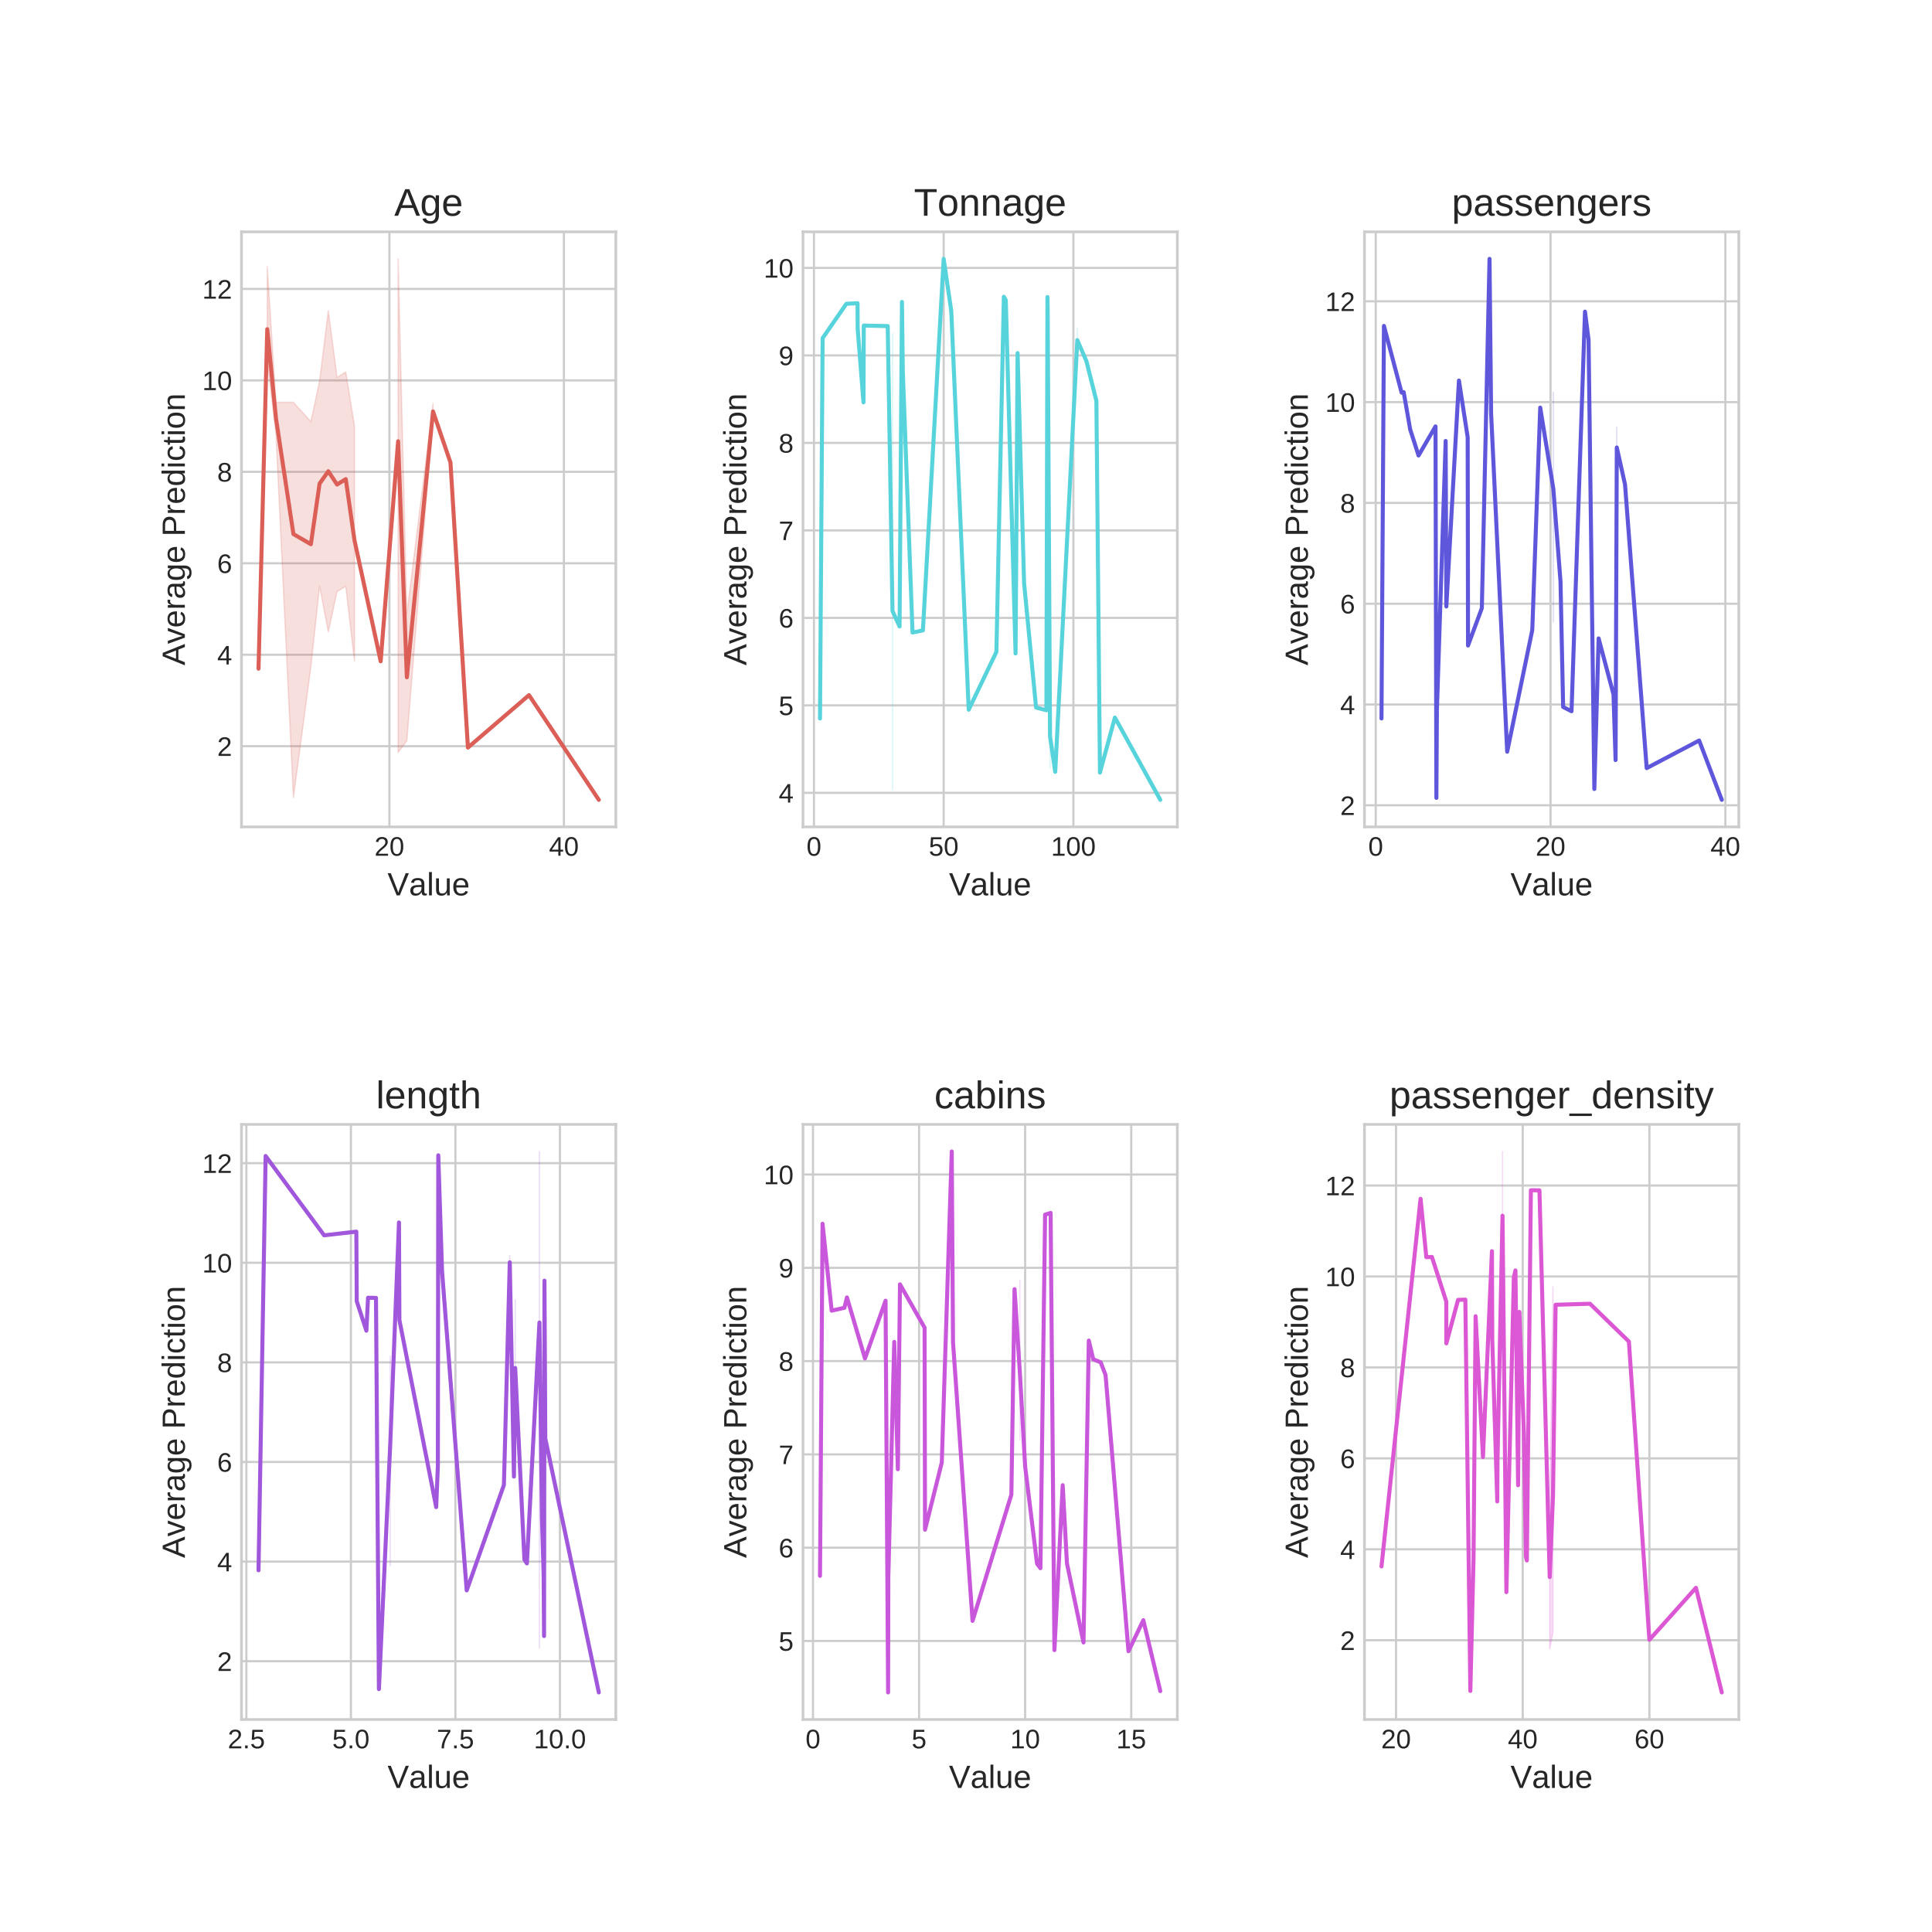 <?xml version="1.0" encoding="utf-8" standalone="no"?>
<!DOCTYPE svg PUBLIC "-//W3C//DTD SVG 1.1//EN"
  "http://www.w3.org/Graphics/SVG/1.1/DTD/svg11.dtd">
<!-- Created with matplotlib (https://matplotlib.org/) -->
<svg height="720pt" version="1.1" viewBox="0 0 720 720" width="720pt" xmlns="http://www.w3.org/2000/svg" xmlns:xlink="http://www.w3.org/1999/xlink">
 <defs>
  <style type="text/css">
*{stroke-linecap:butt;stroke-linejoin:round;}
  </style>
 </defs>
 <g id="figure_1">
  <g id="patch_1">
   <path d="M 0 720 
L 720 720 
L 720 0 
L 0 0 
z
" style="fill:#ffffff;"/>
  </g>
  <g id="axes_1">
   <g id="patch_2">
    <path d="M 90 308.16 
L 229.5 308.16 
L 229.5 86.4 
L 90 86.4 
z
" style="fill:#ffffff;"/>
   </g>
   <g id="matplotlib.axis_1">
    <g id="xtick_1">
     <g id="line2d_1">
      <path clip-path="url(#p91dd04fac2)" d="M 145.117 308.16 
L 145.117 86.4 
" style="fill:none;stroke:#cccccc;stroke-linecap:round;stroke-width:0.8;"/>
     </g>
     <g id="line2d_2"/>
     <g id="text_1">
      <!-- 20 -->
      <defs>
       <path d="M 5.031 0 
L 5.031 6.203 
Q 7.516 11.922 11.109 16.281 
Q 14.703 20.656 18.656 24.188 
Q 22.609 27.734 26.484 30.766 
Q 30.375 33.797 33.5 36.812 
Q 36.625 39.844 38.547 43.156 
Q 40.484 46.484 40.484 50.688 
Q 40.484 56.344 37.156 59.469 
Q 33.844 62.594 27.938 62.594 
Q 22.312 62.594 18.672 59.547 
Q 15.047 56.5 14.406 50.984 
L 5.422 51.812 
Q 6.391 60.062 12.422 64.938 
Q 18.453 69.828 27.938 69.828 
Q 38.328 69.828 43.922 64.922 
Q 49.516 60.016 49.516 50.984 
Q 49.516 46.969 47.672 43.016 
Q 45.844 39.062 42.234 35.109 
Q 38.625 31.156 28.422 22.859 
Q 22.797 18.266 19.469 14.578 
Q 16.156 10.891 14.703 7.469 
L 50.594 7.469 
L 50.594 0 
z
" id="LiberationSans-50"/>
       <path d="M 51.703 34.422 
Q 51.703 17.188 45.625 8.094 
Q 39.547 -0.984 27.688 -0.984 
Q 15.828 -0.984 9.859 8.047 
Q 3.906 17.094 3.906 34.422 
Q 3.906 52.156 9.688 60.984 
Q 15.484 69.828 27.984 69.828 
Q 40.141 69.828 45.922 60.891 
Q 51.703 51.953 51.703 34.422 
z
M 42.781 34.422 
Q 42.781 49.312 39.328 56 
Q 35.891 62.703 27.984 62.703 
Q 19.875 62.703 16.328 56.109 
Q 12.797 49.516 12.797 34.422 
Q 12.797 19.781 16.375 12.984 
Q 19.969 6.203 27.781 6.203 
Q 35.547 6.203 39.156 13.125 
Q 42.781 20.062 42.781 34.422 
z
" id="LiberationSans-48"/>
      </defs>
      <g style="fill:#262626;" transform="translate(139.556 318.907)scale(0.1 -0.1)">
       <use xlink:href="#LiberationSans-50"/>
       <use x="55.615" xlink:href="#LiberationSans-48"/>
      </g>
     </g>
    </g>
    <g id="xtick_2">
     <g id="line2d_3">
      <path clip-path="url(#p91dd04fac2)" d="M 210.152 308.16 
L 210.152 86.4 
" style="fill:none;stroke:#cccccc;stroke-linecap:round;stroke-width:0.8;"/>
     </g>
     <g id="line2d_4"/>
     <g id="text_2">
      <!-- 40 -->
      <defs>
       <path d="M 43.016 15.578 
L 43.016 0 
L 34.719 0 
L 34.719 15.578 
L 2.297 15.578 
L 2.297 22.406 
L 33.797 68.797 
L 43.016 68.797 
L 43.016 22.516 
L 52.688 22.516 
L 52.688 15.578 
z
M 34.719 58.891 
Q 34.625 58.594 33.344 56.297 
Q 32.078 54 31.453 53.078 
L 13.812 27.094 
L 11.188 23.484 
L 10.406 22.516 
L 34.719 22.516 
z
" id="LiberationSans-52"/>
      </defs>
      <g style="fill:#262626;" transform="translate(204.591 318.907)scale(0.1 -0.1)">
       <use xlink:href="#LiberationSans-52"/>
       <use x="55.615" xlink:href="#LiberationSans-48"/>
      </g>
     </g>
    </g>
    <g id="text_3">
     <!-- Value -->
     <defs>
      <path d="M 38.188 0 
L 28.516 0 
L 0.438 68.797 
L 10.25 68.797 
L 29.297 20.359 
L 33.406 8.203 
L 37.5 20.359 
L 56.453 68.797 
L 66.266 68.797 
z
" id="LiberationSans-86"/>
      <path d="M 20.219 -0.984 
Q 12.25 -0.984 8.25 3.219 
Q 4.25 7.422 4.25 14.75 
Q 4.25 22.953 9.641 27.344 
Q 15.047 31.734 27.047 32.031 
L 38.922 32.234 
L 38.922 35.109 
Q 38.922 41.547 36.188 44.328 
Q 33.453 47.125 27.594 47.125 
Q 21.688 47.125 19 45.109 
Q 16.312 43.109 15.766 38.719 
L 6.594 39.547 
Q 8.844 53.812 27.781 53.812 
Q 37.75 53.812 42.766 49.234 
Q 47.797 44.672 47.797 36.031 
L 47.797 13.281 
Q 47.797 9.375 48.828 7.391 
Q 49.859 5.422 52.734 5.422 
Q 54 5.422 55.609 5.766 
L 55.609 0.297 
Q 52.297 -0.484 48.828 -0.484 
Q 43.953 -0.484 41.719 2.078 
Q 39.5 4.641 39.203 10.109 
L 38.922 10.109 
Q 35.547 4.047 31.078 1.531 
Q 26.609 -0.984 20.219 -0.984 
z
M 22.219 5.609 
Q 27.047 5.609 30.812 7.812 
Q 34.578 10.016 36.75 13.844 
Q 38.922 17.672 38.922 21.734 
L 38.922 26.078 
L 29.297 25.875 
Q 23.094 25.781 19.891 24.609 
Q 16.703 23.438 14.984 21 
Q 13.281 18.562 13.281 14.594 
Q 13.281 10.297 15.594 7.953 
Q 17.922 5.609 22.219 5.609 
z
" id="LiberationSans-97"/>
      <path d="M 6.734 0 
L 6.734 72.469 
L 15.531 72.469 
L 15.531 0 
z
" id="LiberationSans-108"/>
      <path d="M 15.328 52.828 
L 15.328 19.344 
Q 15.328 14.109 16.359 11.219 
Q 17.391 8.344 19.625 7.078 
Q 21.875 5.812 26.219 5.812 
Q 32.562 5.812 36.219 10.156 
Q 39.891 14.5 39.891 22.219 
L 39.891 52.828 
L 48.688 52.828 
L 48.688 11.281 
Q 48.688 2.047 48.969 0 
L 40.672 0 
Q 40.625 0.25 40.578 1.312 
Q 40.531 2.391 40.453 3.781 
Q 40.375 5.172 40.281 9.031 
L 40.141 9.031 
Q 37.109 3.562 33.125 1.281 
Q 29.156 -0.984 23.25 -0.984 
Q 14.547 -0.984 10.516 3.344 
Q 6.5 7.672 6.5 17.625 
L 6.5 52.828 
z
" id="LiberationSans-117"/>
      <path d="M 13.484 24.562 
Q 13.484 15.484 17.234 10.547 
Q 21 5.609 28.219 5.609 
Q 33.938 5.609 37.375 7.906 
Q 40.828 10.203 42.047 13.719 
L 49.75 11.531 
Q 45.016 -0.984 28.219 -0.984 
Q 16.5 -0.984 10.375 6 
Q 4.25 12.984 4.25 26.766 
Q 4.25 39.844 10.375 46.828 
Q 16.5 53.812 27.875 53.812 
Q 51.172 53.812 51.172 25.734 
L 51.172 24.562 
z
M 42.094 31.297 
Q 41.359 39.656 37.844 43.484 
Q 34.328 47.312 27.734 47.312 
Q 21.344 47.312 17.609 43.031 
Q 13.875 38.766 13.578 31.297 
z
" id="LiberationSans-101"/>
     </defs>
     <g style="fill:#262626;" transform="translate(144.412 333.678)scale(0.12 -0.12)">
      <use xlink:href="#LiberationSans-86"/>
      <use x="66.59" xlink:href="#LiberationSans-97"/>
      <use x="122.205" xlink:href="#LiberationSans-108"/>
      <use x="144.422" xlink:href="#LiberationSans-117"/>
      <use x="200.037" xlink:href="#LiberationSans-101"/>
     </g>
    </g>
   </g>
   <g id="matplotlib.axis_2">
    <g id="ytick_1">
     <g id="line2d_5">
      <path clip-path="url(#p91dd04fac2)" d="M 90 278.083 
L 229.5 278.083 
" style="fill:none;stroke:#cccccc;stroke-linecap:round;stroke-width:0.8;"/>
     </g>
     <g id="line2d_6"/>
     <g id="text_4">
      <!-- 2 -->
      <g style="fill:#262626;" transform="translate(80.939 281.707)scale(0.1 -0.1)">
       <use xlink:href="#LiberationSans-50"/>
      </g>
     </g>
    </g>
    <g id="ytick_2">
     <g id="line2d_7">
      <path clip-path="url(#p91dd04fac2)" d="M 90 244.002 
L 229.5 244.002 
" style="fill:none;stroke:#cccccc;stroke-linecap:round;stroke-width:0.8;"/>
     </g>
     <g id="line2d_8"/>
     <g id="text_5">
      <!-- 4 -->
      <g style="fill:#262626;" transform="translate(80.939 247.625)scale(0.1 -0.1)">
       <use xlink:href="#LiberationSans-52"/>
      </g>
     </g>
    </g>
    <g id="ytick_3">
     <g id="line2d_9">
      <path clip-path="url(#p91dd04fac2)" d="M 90 209.92 
L 229.5 209.92 
" style="fill:none;stroke:#cccccc;stroke-linecap:round;stroke-width:0.8;"/>
     </g>
     <g id="line2d_10"/>
     <g id="text_6">
      <!-- 6 -->
      <defs>
       <path d="M 51.219 22.516 
Q 51.219 11.625 45.312 5.312 
Q 39.406 -0.984 29 -0.984 
Q 17.391 -0.984 11.234 7.656 
Q 5.078 16.312 5.078 32.812 
Q 5.078 50.688 11.469 60.25 
Q 17.875 69.828 29.688 69.828 
Q 45.266 69.828 49.312 55.812 
L 40.922 54.297 
Q 38.328 62.703 29.594 62.703 
Q 22.078 62.703 17.938 55.688 
Q 13.812 48.688 13.812 35.406 
Q 16.219 39.844 20.562 42.156 
Q 24.906 44.484 30.516 44.484 
Q 40.047 44.484 45.625 38.516 
Q 51.219 32.562 51.219 22.516 
z
M 42.281 22.125 
Q 42.281 29.594 38.625 33.641 
Q 34.969 37.703 28.422 37.703 
Q 22.266 37.703 18.484 34.109 
Q 14.703 30.516 14.703 24.219 
Q 14.703 16.266 18.625 11.188 
Q 22.562 6.109 28.719 6.109 
Q 35.062 6.109 38.672 10.375 
Q 42.281 14.656 42.281 22.125 
z
" id="LiberationSans-54"/>
      </defs>
      <g style="fill:#262626;" transform="translate(80.939 213.543)scale(0.1 -0.1)">
       <use xlink:href="#LiberationSans-54"/>
      </g>
     </g>
    </g>
    <g id="ytick_4">
     <g id="line2d_11">
      <path clip-path="url(#p91dd04fac2)" d="M 90 175.838 
L 229.5 175.838 
" style="fill:none;stroke:#cccccc;stroke-linecap:round;stroke-width:0.8;"/>
     </g>
     <g id="line2d_12"/>
     <g id="text_7">
      <!-- 8 -->
      <defs>
       <path d="M 51.266 19.188 
Q 51.266 9.672 45.203 4.344 
Q 39.156 -0.984 27.828 -0.984 
Q 16.797 -0.984 10.562 4.234 
Q 4.344 9.469 4.344 19.094 
Q 4.344 25.828 8.203 30.422 
Q 12.062 35.016 18.062 35.984 
L 18.062 36.188 
Q 12.453 37.5 9.203 41.891 
Q 5.953 46.297 5.953 52.203 
Q 5.953 60.062 11.828 64.938 
Q 17.719 69.828 27.641 69.828 
Q 37.797 69.828 43.672 65.031 
Q 49.562 60.25 49.562 52.094 
Q 49.562 46.188 46.281 41.797 
Q 43.016 37.406 37.359 36.281 
L 37.359 36.078 
Q 43.953 35.016 47.609 30.5 
Q 51.266 25.984 51.266 19.188 
z
M 40.438 51.609 
Q 40.438 63.281 27.641 63.281 
Q 21.438 63.281 18.188 60.344 
Q 14.938 57.422 14.938 51.609 
Q 14.938 45.703 18.281 42.594 
Q 21.625 39.5 27.734 39.5 
Q 33.938 39.5 37.188 42.359 
Q 40.438 45.219 40.438 51.609 
z
M 42.141 20.016 
Q 42.141 26.422 38.328 29.656 
Q 34.516 32.906 27.641 32.906 
Q 20.953 32.906 17.188 29.406 
Q 13.422 25.922 13.422 19.828 
Q 13.422 5.609 27.938 5.609 
Q 35.109 5.609 38.625 9.047 
Q 42.141 12.5 42.141 20.016 
z
" id="LiberationSans-56"/>
      </defs>
      <g style="fill:#262626;" transform="translate(80.939 179.461)scale(0.1 -0.1)">
       <use xlink:href="#LiberationSans-56"/>
      </g>
     </g>
    </g>
    <g id="ytick_5">
     <g id="line2d_13">
      <path clip-path="url(#p91dd04fac2)" d="M 90 141.756 
L 229.5 141.756 
" style="fill:none;stroke:#cccccc;stroke-linecap:round;stroke-width:0.8;"/>
     </g>
     <g id="line2d_14"/>
     <g id="text_8">
      <!-- 10 -->
      <defs>
       <path d="M 7.625 0 
L 7.625 7.469 
L 25.141 7.469 
L 25.141 60.406 
L 9.625 49.312 
L 9.625 57.625 
L 25.875 68.797 
L 33.984 68.797 
L 33.984 7.469 
L 50.734 7.469 
L 50.734 0 
z
" id="LiberationSans-49"/>
      </defs>
      <g style="fill:#262626;" transform="translate(75.378 145.379)scale(0.1 -0.1)">
       <use xlink:href="#LiberationSans-49"/>
       <use x="55.615" xlink:href="#LiberationSans-48"/>
      </g>
     </g>
    </g>
    <g id="ytick_6">
     <g id="line2d_15">
      <path clip-path="url(#p91dd04fac2)" d="M 90 107.674 
L 229.5 107.674 
" style="fill:none;stroke:#cccccc;stroke-linecap:round;stroke-width:0.8;"/>
     </g>
     <g id="line2d_16"/>
     <g id="text_9">
      <!-- 12 -->
      <g style="fill:#262626;" transform="translate(75.378 111.297)scale(0.1 -0.1)">
       <use xlink:href="#LiberationSans-49"/>
       <use x="55.615" xlink:href="#LiberationSans-50"/>
      </g>
     </g>
    </g>
    <g id="text_10">
     <!-- Average Prediction -->
     <defs>
      <path d="M 56.984 0 
L 49.125 20.125 
L 17.781 20.125 
L 9.859 0 
L 0.203 0 
L 28.266 68.797 
L 38.875 68.797 
L 66.5 0 
z
M 33.453 61.766 
L 33.016 60.406 
Q 31.781 56.344 29.391 50 
L 20.609 27.391 
L 46.344 27.391 
L 37.5 50.094 
Q 36.141 53.469 34.766 57.719 
z
" id="LiberationSans-65"/>
      <path d="M 29.938 0 
L 19.531 0 
L 0.344 52.828 
L 9.719 52.828 
L 21.344 18.453 
Q 21.969 16.5 24.703 6.891 
L 26.422 12.594 
L 28.328 18.359 
L 40.328 52.828 
L 49.656 52.828 
z
" id="LiberationSans-118"/>
      <path d="M 6.938 0 
L 6.938 40.531 
Q 6.938 46.094 6.641 52.828 
L 14.938 52.828 
Q 15.328 43.844 15.328 42.047 
L 15.531 42.047 
Q 17.625 48.828 20.359 51.312 
Q 23.094 53.812 28.078 53.812 
Q 29.828 53.812 31.641 53.328 
L 31.641 45.266 
Q 29.891 45.75 26.953 45.75 
Q 21.484 45.75 18.594 41.031 
Q 15.719 36.328 15.719 27.547 
L 15.719 0 
z
" id="LiberationSans-114"/>
      <path d="M 26.766 -20.75 
Q 18.109 -20.75 12.984 -17.359 
Q 7.859 -13.969 6.391 -7.719 
L 15.234 -6.453 
Q 16.109 -10.109 19.109 -12.078 
Q 22.125 -14.062 27 -14.062 
Q 40.141 -14.062 40.141 1.312 
L 40.141 9.812 
L 40.047 9.812 
Q 37.547 4.734 33.203 2.172 
Q 28.859 -0.391 23.047 -0.391 
Q 13.328 -0.391 8.766 6.047 
Q 4.203 12.5 4.203 26.312 
Q 4.203 40.328 9.109 46.984 
Q 14.016 53.656 24.031 53.656 
Q 29.641 53.656 33.766 51.094 
Q 37.891 48.531 40.141 43.797 
L 40.234 43.797 
Q 40.234 45.266 40.422 48.875 
Q 40.625 52.484 40.828 52.828 
L 49.172 52.828 
Q 48.875 50.203 48.875 41.891 
L 48.875 1.516 
Q 48.875 -20.75 26.766 -20.75 
z
M 40.141 26.422 
Q 40.141 32.859 38.375 37.516 
Q 36.625 42.188 33.422 44.656 
Q 30.219 47.125 26.172 47.125 
Q 19.438 47.125 16.359 42.234 
Q 13.281 37.359 13.281 26.422 
Q 13.281 15.578 16.156 10.844 
Q 19.047 6.109 26.031 6.109 
Q 30.172 6.109 33.391 8.547 
Q 36.625 10.984 38.375 15.547 
Q 40.141 20.125 40.141 26.422 
z
" id="LiberationSans-103"/>
      <path id="LiberationSans-32"/>
      <path d="M 61.422 48.094 
Q 61.422 38.328 55.047 32.562 
Q 48.688 26.812 37.75 26.812 
L 17.531 26.812 
L 17.531 0 
L 8.203 0 
L 8.203 68.797 
L 37.156 68.797 
Q 48.734 68.797 55.078 63.375 
Q 61.422 57.953 61.422 48.094 
z
M 52.047 48 
Q 52.047 61.328 36.031 61.328 
L 17.531 61.328 
L 17.531 34.188 
L 36.422 34.188 
Q 52.047 34.188 52.047 48 
z
" id="LiberationSans-80"/>
      <path d="M 40.094 8.5 
Q 37.641 3.422 33.609 1.219 
Q 29.594 -0.984 23.641 -0.984 
Q 13.625 -0.984 8.906 5.75 
Q 4.203 12.5 4.203 26.172 
Q 4.203 53.812 23.641 53.812 
Q 29.641 53.812 33.641 51.609 
Q 37.641 49.422 40.094 44.625 
L 40.188 44.625 
L 40.094 50.531 
L 40.094 72.469 
L 48.875 72.469 
L 48.875 10.891 
Q 48.875 2.641 49.172 0 
L 40.766 0 
Q 40.625 0.781 40.453 3.609 
Q 40.281 6.453 40.281 8.5 
z
M 13.422 26.469 
Q 13.422 15.375 16.344 10.594 
Q 19.281 5.812 25.875 5.812 
Q 33.344 5.812 36.719 10.984 
Q 40.094 16.156 40.094 27.047 
Q 40.094 37.547 36.719 42.422 
Q 33.344 47.312 25.984 47.312 
Q 19.344 47.312 16.375 42.406 
Q 13.422 37.5 13.422 26.469 
z
" id="LiberationSans-100"/>
      <path d="M 6.688 64.062 
L 6.688 72.469 
L 15.484 72.469 
L 15.484 64.062 
z
M 6.688 0 
L 6.688 52.828 
L 15.484 52.828 
L 15.484 0 
z
" id="LiberationSans-105"/>
      <path d="M 13.422 26.656 
Q 13.422 16.109 16.734 11.031 
Q 20.062 5.953 26.766 5.953 
Q 31.453 5.953 34.594 8.484 
Q 37.75 11.031 38.484 16.312 
L 47.359 15.719 
Q 46.344 8.109 40.875 3.562 
Q 35.406 -0.984 27 -0.984 
Q 15.922 -0.984 10.078 6.016 
Q 4.25 13.031 4.25 26.469 
Q 4.25 39.797 10.109 46.797 
Q 15.969 53.812 26.906 53.812 
Q 35.016 53.812 40.359 49.609 
Q 45.703 45.406 47.078 38.031 
L 38.031 37.359 
Q 37.359 41.75 34.562 44.328 
Q 31.781 46.922 26.656 46.922 
Q 19.672 46.922 16.547 42.281 
Q 13.422 37.641 13.422 26.656 
z
" id="LiberationSans-99"/>
      <path d="M 27.047 0.391 
Q 22.703 -0.781 18.172 -0.781 
Q 7.625 -0.781 7.625 11.188 
L 7.625 46.438 
L 1.516 46.438 
L 1.516 52.828 
L 7.953 52.828 
L 10.547 64.656 
L 16.406 64.656 
L 16.406 52.828 
L 26.172 52.828 
L 26.172 46.438 
L 16.406 46.438 
L 16.406 13.094 
Q 16.406 9.281 17.641 7.734 
Q 18.891 6.203 21.969 6.203 
Q 23.734 6.203 27.047 6.891 
z
" id="LiberationSans-116"/>
      <path d="M 51.422 26.469 
Q 51.422 12.594 45.312 5.797 
Q 39.203 -0.984 27.594 -0.984 
Q 16.016 -0.984 10.109 6.078 
Q 4.203 13.141 4.203 26.469 
Q 4.203 53.812 27.875 53.812 
Q 39.984 53.812 45.703 47.141 
Q 51.422 40.484 51.422 26.469 
z
M 42.188 26.469 
Q 42.188 37.406 38.938 42.359 
Q 35.688 47.312 28.031 47.312 
Q 20.312 47.312 16.859 42.25 
Q 13.422 37.203 13.422 26.469 
Q 13.422 16.016 16.812 10.766 
Q 20.219 5.516 27.484 5.516 
Q 35.406 5.516 38.797 10.594 
Q 42.188 15.672 42.188 26.469 
z
" id="LiberationSans-111"/>
      <path d="M 40.281 0 
L 40.281 33.5 
Q 40.281 38.719 39.25 41.594 
Q 38.234 44.484 35.984 45.75 
Q 33.734 47.016 29.391 47.016 
Q 23.047 47.016 19.375 42.672 
Q 15.719 38.328 15.719 30.609 
L 15.719 0 
L 6.938 0 
L 6.938 41.547 
Q 6.938 50.781 6.641 52.828 
L 14.938 52.828 
Q 14.984 52.594 15.031 51.516 
Q 15.094 50.438 15.156 49.047 
Q 15.234 47.656 15.328 43.797 
L 15.484 43.797 
Q 18.5 49.266 22.484 51.531 
Q 26.469 53.812 32.375 53.812 
Q 41.062 53.812 45.094 49.484 
Q 49.125 45.172 49.125 35.203 
L 49.125 0 
z
" id="LiberationSans-110"/>
     </defs>
     <g style="fill:#262626;" transform="translate(68.888 247.972)rotate(-90)scale(0.12 -0.12)">
      <use xlink:href="#LiberationSans-65"/>
      <use x="66.684" xlink:href="#LiberationSans-118"/>
      <use x="116.684" xlink:href="#LiberationSans-101"/>
      <use x="172.299" xlink:href="#LiberationSans-114"/>
      <use x="205.6" xlink:href="#LiberationSans-97"/>
      <use x="261.215" xlink:href="#LiberationSans-103"/>
      <use x="316.83" xlink:href="#LiberationSans-101"/>
      <use x="372.445" xlink:href="#LiberationSans-32"/>
      <use x="400.229" xlink:href="#LiberationSans-80"/>
      <use x="466.928" xlink:href="#LiberationSans-114"/>
      <use x="500.229" xlink:href="#LiberationSans-101"/>
      <use x="555.844" xlink:href="#LiberationSans-100"/>
      <use x="611.459" xlink:href="#LiberationSans-105"/>
      <use x="633.676" xlink:href="#LiberationSans-99"/>
      <use x="683.676" xlink:href="#LiberationSans-116"/>
      <use x="711.459" xlink:href="#LiberationSans-105"/>
      <use x="733.676" xlink:href="#LiberationSans-111"/>
      <use x="789.291" xlink:href="#LiberationSans-110"/>
     </g>
    </g>
   </g>
   <g id="PolyCollection_1">
    <path clip-path="url(#p91dd04fac2)" d="M 99.593 99.365 
L 99.593 134.681 
L 102.844 161.79 
L 109.348 297.219 
L 115.851 248.487 
L 119.103 218.387 
L 122.355 235.469 
L 125.607 220.501 
L 128.858 218.485 
L 132.11 246.442 
L 132.11 158.798 
L 132.11 158.798 
L 128.858 138.615 
L 125.607 140.637 
L 122.355 115.768 
L 119.103 142.017 
L 115.851 157.136 
L 109.348 149.936 
L 102.844 149.936 
L 99.593 99.365 
z
" style="fill:#db5f57;fill-opacity:0.2;stroke:#db5f57;stroke-opacity:0.2;stroke-width:0.5;"/>
    <path clip-path="url(#p91dd04fac2)" d="M 148.369 96.48 
L 148.369 280.454 
L 151.621 276.03 
L 161.376 155.241 
L 161.376 150.303 
L 161.376 150.303 
L 151.621 228.797 
L 148.369 96.48 
z
" style="fill:#db5f57;fill-opacity:0.2;stroke:#db5f57;stroke-opacity:0.2;stroke-width:0.5;"/>
   </g>
   <g id="line2d_17">
    <path clip-path="url(#p91dd04fac2)" d="M 96.341 249.203 
L 99.593 122.678 
L 102.844 155.863 
L 109.348 199.03 
L 115.851 202.812 
L 119.103 180.202 
L 122.355 175.619 
L 125.607 180.569 
L 128.858 178.55 
L 132.11 201.373 
L 141.865 246.442 
L 148.369 164.442 
L 151.621 252.403 
L 161.376 153.334 
L 167.879 172.385 
L 174.383 278.6 
L 197.145 259.053 
L 223.159 298.08 
" style="fill:none;stroke:#db5f57;stroke-linecap:round;stroke-width:1.5;"/>
   </g>
   <g id="patch_3">
    <path d="M 90 308.16 
L 90 86.4 
" style="fill:none;stroke:#cccccc;stroke-linecap:square;stroke-linejoin:miter;"/>
   </g>
   <g id="patch_4">
    <path d="M 229.5 308.16 
L 229.5 86.4 
" style="fill:none;stroke:#cccccc;stroke-linecap:square;stroke-linejoin:miter;"/>
   </g>
   <g id="patch_5">
    <path d="M 90 308.16 
L 229.5 308.16 
" style="fill:none;stroke:#cccccc;stroke-linecap:square;stroke-linejoin:miter;"/>
   </g>
   <g id="patch_6">
    <path d="M 90 86.4 
L 229.5 86.4 
" style="fill:none;stroke:#cccccc;stroke-linecap:square;stroke-linejoin:miter;"/>
   </g>
   <g id="text_11">
    <!-- Age -->
    <g style="fill:#262626;" transform="translate(146.94 80.4)scale(0.144 -0.144)">
     <use xlink:href="#LiberationSans-65"/>
     <use x="66.699" xlink:href="#LiberationSans-103"/>
     <use x="122.314" xlink:href="#LiberationSans-101"/>
    </g>
   </g>
  </g>
  <g id="axes_2">
   <g id="patch_7">
    <path d="M 299.25 308.16 
L 438.75 308.16 
L 438.75 86.4 
L 299.25 86.4 
z
" style="fill:#ffffff;"/>
   </g>
   <g id="matplotlib.axis_3">
    <g id="xtick_3">
     <g id="line2d_18">
      <path clip-path="url(#pee1f5b6a35)" d="M 303.339 308.16 
L 303.339 86.4 
" style="fill:none;stroke:#cccccc;stroke-linecap:round;stroke-width:0.8;"/>
     </g>
     <g id="line2d_19"/>
     <g id="text_12">
      <!-- 0 -->
      <g style="fill:#262626;" transform="translate(300.559 318.907)scale(0.1 -0.1)">
       <use xlink:href="#LiberationSans-48"/>
      </g>
     </g>
    </g>
    <g id="xtick_4">
     <g id="line2d_20">
      <path clip-path="url(#pee1f5b6a35)" d="M 351.68 308.16 
L 351.68 86.4 
" style="fill:none;stroke:#cccccc;stroke-linecap:round;stroke-width:0.8;"/>
     </g>
     <g id="line2d_21"/>
     <g id="text_13">
      <!-- 50 -->
      <defs>
       <path d="M 51.422 22.406 
Q 51.422 11.531 44.953 5.266 
Q 38.484 -0.984 27 -0.984 
Q 17.391 -0.984 11.469 3.219 
Q 5.562 7.422 4 15.375 
L 12.891 16.406 
Q 15.672 6.203 27.203 6.203 
Q 34.281 6.203 38.281 10.469 
Q 42.281 14.75 42.281 22.219 
Q 42.281 28.719 38.25 32.719 
Q 34.234 36.719 27.391 36.719 
Q 23.828 36.719 20.75 35.594 
Q 17.672 34.469 14.594 31.781 
L 6 31.781 
L 8.297 68.797 
L 47.406 68.797 
L 47.406 61.328 
L 16.312 61.328 
L 14.984 39.5 
Q 20.703 43.891 29.203 43.891 
Q 39.359 43.891 45.391 37.938 
Q 51.422 31.984 51.422 22.406 
z
" id="LiberationSans-53"/>
      </defs>
      <g style="fill:#262626;" transform="translate(346.119 318.907)scale(0.1 -0.1)">
       <use xlink:href="#LiberationSans-53"/>
       <use x="55.615" xlink:href="#LiberationSans-48"/>
      </g>
     </g>
    </g>
    <g id="xtick_5">
     <g id="line2d_22">
      <path clip-path="url(#pee1f5b6a35)" d="M 400.021 308.16 
L 400.021 86.4 
" style="fill:none;stroke:#cccccc;stroke-linecap:round;stroke-width:0.8;"/>
     </g>
     <g id="line2d_23"/>
     <g id="text_14">
      <!-- 100 -->
      <g style="fill:#262626;" transform="translate(391.679 318.907)scale(0.1 -0.1)">
       <use xlink:href="#LiberationSans-49"/>
       <use x="55.615" xlink:href="#LiberationSans-48"/>
       <use x="111.23" xlink:href="#LiberationSans-48"/>
      </g>
     </g>
    </g>
    <g id="text_15">
     <!-- Value -->
     <g style="fill:#262626;" transform="translate(353.662 333.678)scale(0.12 -0.12)">
      <use xlink:href="#LiberationSans-86"/>
      <use x="66.59" xlink:href="#LiberationSans-97"/>
      <use x="122.205" xlink:href="#LiberationSans-108"/>
      <use x="144.422" xlink:href="#LiberationSans-117"/>
      <use x="200.037" xlink:href="#LiberationSans-101"/>
     </g>
    </g>
   </g>
   <g id="matplotlib.axis_4">
    <g id="ytick_7">
     <g id="line2d_24">
      <path clip-path="url(#pee1f5b6a35)" d="M 299.25 295.472 
L 438.75 295.472 
" style="fill:none;stroke:#cccccc;stroke-linecap:round;stroke-width:0.8;"/>
     </g>
     <g id="line2d_25"/>
     <g id="text_16">
      <!-- 4 -->
      <g style="fill:#262626;" transform="translate(290.189 299.095)scale(0.1 -0.1)">
       <use xlink:href="#LiberationSans-52"/>
      </g>
     </g>
    </g>
    <g id="ytick_8">
     <g id="line2d_26">
      <path clip-path="url(#pee1f5b6a35)" d="M 299.25 262.867 
L 438.75 262.867 
" style="fill:none;stroke:#cccccc;stroke-linecap:round;stroke-width:0.8;"/>
     </g>
     <g id="line2d_27"/>
     <g id="text_17">
      <!-- 5 -->
      <g style="fill:#262626;" transform="translate(290.189 266.491)scale(0.1 -0.1)">
       <use xlink:href="#LiberationSans-53"/>
      </g>
     </g>
    </g>
    <g id="ytick_9">
     <g id="line2d_28">
      <path clip-path="url(#pee1f5b6a35)" d="M 299.25 230.262 
L 438.75 230.262 
" style="fill:none;stroke:#cccccc;stroke-linecap:round;stroke-width:0.8;"/>
     </g>
     <g id="line2d_29"/>
     <g id="text_18">
      <!-- 6 -->
      <g style="fill:#262626;" transform="translate(290.189 233.886)scale(0.1 -0.1)">
       <use xlink:href="#LiberationSans-54"/>
      </g>
     </g>
    </g>
    <g id="ytick_10">
     <g id="line2d_30">
      <path clip-path="url(#pee1f5b6a35)" d="M 299.25 197.658 
L 438.75 197.658 
" style="fill:none;stroke:#cccccc;stroke-linecap:round;stroke-width:0.8;"/>
     </g>
     <g id="line2d_31"/>
     <g id="text_19">
      <!-- 7 -->
      <defs>
       <path d="M 50.594 61.672 
Q 40.047 45.562 35.688 36.422 
Q 31.344 27.297 29.172 18.406 
Q 27 9.516 27 0 
L 17.828 0 
Q 17.828 13.188 23.406 27.75 
Q 29 42.328 42.094 61.328 
L 5.125 61.328 
L 5.125 68.797 
L 50.594 68.797 
z
" id="LiberationSans-55"/>
      </defs>
      <g style="fill:#262626;" transform="translate(290.189 201.281)scale(0.1 -0.1)">
       <use xlink:href="#LiberationSans-55"/>
      </g>
     </g>
    </g>
    <g id="ytick_11">
     <g id="line2d_32">
      <path clip-path="url(#pee1f5b6a35)" d="M 299.25 165.053 
L 438.75 165.053 
" style="fill:none;stroke:#cccccc;stroke-linecap:round;stroke-width:0.8;"/>
     </g>
     <g id="line2d_33"/>
     <g id="text_20">
      <!-- 8 -->
      <g style="fill:#262626;" transform="translate(290.189 168.677)scale(0.1 -0.1)">
       <use xlink:href="#LiberationSans-56"/>
      </g>
     </g>
    </g>
    <g id="ytick_12">
     <g id="line2d_34">
      <path clip-path="url(#pee1f5b6a35)" d="M 299.25 132.449 
L 438.75 132.449 
" style="fill:none;stroke:#cccccc;stroke-linecap:round;stroke-width:0.8;"/>
     </g>
     <g id="line2d_35"/>
     <g id="text_21">
      <!-- 9 -->
      <defs>
       <path d="M 50.875 35.797 
Q 50.875 18.062 44.406 8.531 
Q 37.938 -0.984 25.984 -0.984 
Q 17.922 -0.984 13.062 2.406 
Q 8.203 5.812 6.109 13.375 
L 14.5 14.703 
Q 17.141 6.109 26.125 6.109 
Q 33.688 6.109 37.844 13.141 
Q 42 20.172 42.188 33.203 
Q 40.234 28.812 35.5 26.141 
Q 30.766 23.484 25.094 23.484 
Q 15.828 23.484 10.25 29.828 
Q 4.688 36.188 4.688 46.688 
Q 4.688 57.469 10.734 63.641 
Q 16.797 69.828 27.594 69.828 
Q 39.062 69.828 44.969 61.328 
Q 50.875 52.828 50.875 35.797 
z
M 41.312 44.281 
Q 41.312 52.594 37.5 57.641 
Q 33.688 62.703 27.297 62.703 
Q 20.953 62.703 17.281 58.375 
Q 13.625 54.047 13.625 46.688 
Q 13.625 39.156 17.281 34.781 
Q 20.953 30.422 27.203 30.422 
Q 31 30.422 34.266 32.156 
Q 37.547 33.891 39.422 37.062 
Q 41.312 40.234 41.312 44.281 
z
" id="LiberationSans-57"/>
      </defs>
      <g style="fill:#262626;" transform="translate(290.189 136.072)scale(0.1 -0.1)">
       <use xlink:href="#LiberationSans-57"/>
      </g>
     </g>
    </g>
    <g id="ytick_13">
     <g id="line2d_36">
      <path clip-path="url(#pee1f5b6a35)" d="M 299.25 99.844 
L 438.75 99.844 
" style="fill:none;stroke:#cccccc;stroke-linecap:round;stroke-width:0.8;"/>
     </g>
     <g id="line2d_37"/>
     <g id="text_22">
      <!-- 10 -->
      <g style="fill:#262626;" transform="translate(284.628 103.468)scale(0.1 -0.1)">
       <use xlink:href="#LiberationSans-49"/>
       <use x="55.615" xlink:href="#LiberationSans-48"/>
      </g>
     </g>
    </g>
    <g id="text_23">
     <!-- Average Prediction -->
     <g style="fill:#262626;" transform="translate(278.138 247.972)rotate(-90)scale(0.12 -0.12)">
      <use xlink:href="#LiberationSans-65"/>
      <use x="66.684" xlink:href="#LiberationSans-118"/>
      <use x="116.684" xlink:href="#LiberationSans-101"/>
      <use x="172.299" xlink:href="#LiberationSans-114"/>
      <use x="205.6" xlink:href="#LiberationSans-97"/>
      <use x="261.215" xlink:href="#LiberationSans-103"/>
      <use x="316.83" xlink:href="#LiberationSans-101"/>
      <use x="372.445" xlink:href="#LiberationSans-32"/>
      <use x="400.229" xlink:href="#LiberationSans-80"/>
      <use x="466.928" xlink:href="#LiberationSans-114"/>
      <use x="500.229" xlink:href="#LiberationSans-101"/>
      <use x="555.844" xlink:href="#LiberationSans-100"/>
      <use x="611.459" xlink:href="#LiberationSans-105"/>
      <use x="633.676" xlink:href="#LiberationSans-99"/>
      <use x="683.676" xlink:href="#LiberationSans-116"/>
      <use x="711.459" xlink:href="#LiberationSans-105"/>
      <use x="733.676" xlink:href="#LiberationSans-111"/>
      <use x="789.291" xlink:href="#LiberationSans-110"/>
     </g>
    </g>
   </g>
   <g id="PolyCollection_2">
    <path clip-path="url(#pee1f5b6a35)" d="M 332.611 124.352 
L 332.611 294.4 
L 332.611 124.352 
L 332.611 124.352 
z
" style="fill:#57d3db;fill-opacity:0.2;stroke:#57d3db;stroke-opacity:0.2;stroke-width:0.5;"/>
    <path clip-path="url(#pee1f5b6a35)" d="M 391.319 258.897 
L 391.319 286.31 
L 391.319 258.897 
L 391.319 258.897 
z
" style="fill:#57d3db;fill-opacity:0.2;stroke:#57d3db;stroke-opacity:0.2;stroke-width:0.5;"/>
    <path clip-path="url(#pee1f5b6a35)" d="M 401.48 122.431 
L 401.48 131.084 
L 401.48 122.431 
L 401.48 122.431 
z
" style="fill:#57d3db;fill-opacity:0.2;stroke:#57d3db;stroke-opacity:0.2;stroke-width:0.5;"/>
   </g>
   <g id="line2d_38">
    <path clip-path="url(#pee1f5b6a35)" d="M 305.591 267.747 
L 306.569 126.017 
L 315.424 113.211 
L 319.582 113.007 
L 319.632 122.608 
L 321.799 149.948 
L 321.902 121.324 
L 330.826 121.524 
L 332.611 227.73 
L 335.244 233.464 
L 336.134 112.522 
L 336.453 138.353 
L 340.078 235.727 
L 343.945 234.927 
L 351.68 96.48 
L 354.509 115.888 
L 361.012 264.477 
L 371.332 242.938 
L 374.102 110.595 
L 374.827 111.853 
L 378.473 243.525 
L 379.226 131.592 
L 381.651 217.356 
L 386.117 263.68 
L 389.966 264.691 
L 390.353 110.714 
L 390.44 115.794 
L 391.319 274.453 
L 393.253 287.641 
L 401.48 126.758 
L 404.855 134.536 
L 408.592 149.392 
L 409.92 287.919 
L 415.49 267.407 
L 432.409 298.08 
" style="fill:none;stroke:#57d3db;stroke-linecap:round;stroke-width:1.5;"/>
   </g>
   <g id="patch_8">
    <path d="M 299.25 308.16 
L 299.25 86.4 
" style="fill:none;stroke:#cccccc;stroke-linecap:square;stroke-linejoin:miter;"/>
   </g>
   <g id="patch_9">
    <path d="M 438.75 308.16 
L 438.75 86.4 
" style="fill:none;stroke:#cccccc;stroke-linecap:square;stroke-linejoin:miter;"/>
   </g>
   <g id="patch_10">
    <path d="M 299.25 308.16 
L 438.75 308.16 
" style="fill:none;stroke:#cccccc;stroke-linecap:square;stroke-linejoin:miter;"/>
   </g>
   <g id="patch_11">
    <path d="M 299.25 86.4 
L 438.75 86.4 
" style="fill:none;stroke:#cccccc;stroke-linecap:square;stroke-linejoin:miter;"/>
   </g>
   <g id="text_24">
    <!-- Tonnage -->
    <defs>
     <path d="M 35.156 61.188 
L 35.156 0 
L 25.875 0 
L 25.875 61.188 
L 2.25 61.188 
L 2.25 68.797 
L 58.797 68.797 
L 58.797 61.188 
z
" id="LiberationSans-84"/>
    </defs>
    <g style="fill:#262626;" transform="translate(340.591 80.4)scale(0.144 -0.144)">
     <use xlink:href="#LiberationSans-84"/>
     <use x="60.912" xlink:href="#LiberationSans-111"/>
     <use x="116.527" xlink:href="#LiberationSans-110"/>
     <use x="172.143" xlink:href="#LiberationSans-110"/>
     <use x="227.758" xlink:href="#LiberationSans-97"/>
     <use x="283.373" xlink:href="#LiberationSans-103"/>
     <use x="338.988" xlink:href="#LiberationSans-101"/>
    </g>
   </g>
  </g>
  <g id="axes_3">
   <g id="patch_12">
    <path d="M 508.5 308.16 
L 648 308.16 
L 648 86.4 
L 508.5 86.4 
z
" style="fill:#ffffff;"/>
   </g>
   <g id="matplotlib.axis_5">
    <g id="xtick_6">
     <g id="line2d_39">
      <path clip-path="url(#p202b167fb0)" d="M 512.691 308.16 
L 512.691 86.4 
" style="fill:none;stroke:#cccccc;stroke-linecap:round;stroke-width:0.8;"/>
     </g>
     <g id="line2d_40"/>
     <g id="text_25">
      <!-- 0 -->
      <g style="fill:#262626;" transform="translate(509.91 318.907)scale(0.1 -0.1)">
       <use xlink:href="#LiberationSans-48"/>
      </g>
     </g>
    </g>
    <g id="xtick_7">
     <g id="line2d_41">
      <path clip-path="url(#p202b167fb0)" d="M 577.843 308.16 
L 577.843 86.4 
" style="fill:none;stroke:#cccccc;stroke-linecap:round;stroke-width:0.8;"/>
     </g>
     <g id="line2d_42"/>
     <g id="text_26">
      <!-- 20 -->
      <g style="fill:#262626;" transform="translate(572.282 318.907)scale(0.1 -0.1)">
       <use xlink:href="#LiberationSans-50"/>
       <use x="55.615" xlink:href="#LiberationSans-48"/>
      </g>
     </g>
    </g>
    <g id="xtick_8">
     <g id="line2d_43">
      <path clip-path="url(#p202b167fb0)" d="M 642.995 308.16 
L 642.995 86.4 
" style="fill:none;stroke:#cccccc;stroke-linecap:round;stroke-width:0.8;"/>
     </g>
     <g id="line2d_44"/>
     <g id="text_27">
      <!-- 40 -->
      <g style="fill:#262626;" transform="translate(637.434 318.907)scale(0.1 -0.1)">
       <use xlink:href="#LiberationSans-52"/>
       <use x="55.615" xlink:href="#LiberationSans-48"/>
      </g>
     </g>
    </g>
    <g id="text_28">
     <!-- Value -->
     <g style="fill:#262626;" transform="translate(562.912 333.678)scale(0.12 -0.12)">
      <use xlink:href="#LiberationSans-86"/>
      <use x="66.59" xlink:href="#LiberationSans-97"/>
      <use x="122.205" xlink:href="#LiberationSans-108"/>
      <use x="144.422" xlink:href="#LiberationSans-117"/>
      <use x="200.037" xlink:href="#LiberationSans-101"/>
     </g>
    </g>
   </g>
   <g id="matplotlib.axis_6">
    <g id="ytick_14">
     <g id="line2d_45">
      <path clip-path="url(#p202b167fb0)" d="M 508.5 300.107 
L 648 300.107 
" style="fill:none;stroke:#cccccc;stroke-linecap:round;stroke-width:0.8;"/>
     </g>
     <g id="line2d_46"/>
     <g id="text_29">
      <!-- 2 -->
      <g style="fill:#262626;" transform="translate(499.439 303.73)scale(0.1 -0.1)">
       <use xlink:href="#LiberationSans-50"/>
      </g>
     </g>
    </g>
    <g id="ytick_15">
     <g id="line2d_47">
      <path clip-path="url(#p202b167fb0)" d="M 508.5 262.544 
L 648 262.544 
" style="fill:none;stroke:#cccccc;stroke-linecap:round;stroke-width:0.8;"/>
     </g>
     <g id="line2d_48"/>
     <g id="text_30">
      <!-- 4 -->
      <g style="fill:#262626;" transform="translate(499.439 266.167)scale(0.1 -0.1)">
       <use xlink:href="#LiberationSans-52"/>
      </g>
     </g>
    </g>
    <g id="ytick_16">
     <g id="line2d_49">
      <path clip-path="url(#p202b167fb0)" d="M 508.5 224.981 
L 648 224.981 
" style="fill:none;stroke:#cccccc;stroke-linecap:round;stroke-width:0.8;"/>
     </g>
     <g id="line2d_50"/>
     <g id="text_31">
      <!-- 6 -->
      <g style="fill:#262626;" transform="translate(499.439 228.605)scale(0.1 -0.1)">
       <use xlink:href="#LiberationSans-54"/>
      </g>
     </g>
    </g>
    <g id="ytick_17">
     <g id="line2d_51">
      <path clip-path="url(#p202b167fb0)" d="M 508.5 187.418 
L 648 187.418 
" style="fill:none;stroke:#cccccc;stroke-linecap:round;stroke-width:0.8;"/>
     </g>
     <g id="line2d_52"/>
     <g id="text_32">
      <!-- 8 -->
      <g style="fill:#262626;" transform="translate(499.439 191.042)scale(0.1 -0.1)">
       <use xlink:href="#LiberationSans-56"/>
      </g>
     </g>
    </g>
    <g id="ytick_18">
     <g id="line2d_53">
      <path clip-path="url(#p202b167fb0)" d="M 508.5 149.856 
L 648 149.856 
" style="fill:none;stroke:#cccccc;stroke-linecap:round;stroke-width:0.8;"/>
     </g>
     <g id="line2d_54"/>
     <g id="text_33">
      <!-- 10 -->
      <g style="fill:#262626;" transform="translate(493.878 153.479)scale(0.1 -0.1)">
       <use xlink:href="#LiberationSans-49"/>
       <use x="55.615" xlink:href="#LiberationSans-48"/>
      </g>
     </g>
    </g>
    <g id="ytick_19">
     <g id="line2d_55">
      <path clip-path="url(#p202b167fb0)" d="M 508.5 112.293 
L 648 112.293 
" style="fill:none;stroke:#cccccc;stroke-linecap:round;stroke-width:0.8;"/>
     </g>
     <g id="line2d_56"/>
     <g id="text_34">
      <!-- 12 -->
      <g style="fill:#262626;" transform="translate(493.878 115.916)scale(0.1 -0.1)">
       <use xlink:href="#LiberationSans-49"/>
       <use x="55.615" xlink:href="#LiberationSans-50"/>
      </g>
     </g>
    </g>
    <g id="text_35">
     <!-- Average Prediction -->
     <g style="fill:#262626;" transform="translate(487.388 247.972)rotate(-90)scale(0.12 -0.12)">
      <use xlink:href="#LiberationSans-65"/>
      <use x="66.684" xlink:href="#LiberationSans-118"/>
      <use x="116.684" xlink:href="#LiberationSans-101"/>
      <use x="172.299" xlink:href="#LiberationSans-114"/>
      <use x="205.6" xlink:href="#LiberationSans-97"/>
      <use x="261.215" xlink:href="#LiberationSans-103"/>
      <use x="316.83" xlink:href="#LiberationSans-101"/>
      <use x="372.445" xlink:href="#LiberationSans-32"/>
      <use x="400.229" xlink:href="#LiberationSans-80"/>
      <use x="466.928" xlink:href="#LiberationSans-114"/>
      <use x="500.229" xlink:href="#LiberationSans-101"/>
      <use x="555.844" xlink:href="#LiberationSans-100"/>
      <use x="611.459" xlink:href="#LiberationSans-105"/>
      <use x="633.676" xlink:href="#LiberationSans-99"/>
      <use x="683.676" xlink:href="#LiberationSans-116"/>
      <use x="711.459" xlink:href="#LiberationSans-105"/>
      <use x="733.676" xlink:href="#LiberationSans-111"/>
      <use x="789.291" xlink:href="#LiberationSans-110"/>
     </g>
    </g>
   </g>
   <g id="PolyCollection_3">
    <path clip-path="url(#p202b167fb0)" d="M 534.973 158.69 
L 534.973 159.116 
L 534.973 158.69 
L 534.973 158.69 
z
" style="fill:#5f57db;fill-opacity:0.2;stroke:#5f57db;stroke-opacity:0.2;stroke-width:0.5;"/>
    <path clip-path="url(#p202b167fb0)" d="M 578.885 146.223 
L 578.885 231.747 
L 578.885 146.223 
L 578.885 146.223 
z
" style="fill:#5f57db;fill-opacity:0.2;stroke:#5f57db;stroke-opacity:0.2;stroke-width:0.5;"/>
    <path clip-path="url(#p202b167fb0)" d="M 602.535 159.26 
L 602.535 170.875 
L 602.535 159.26 
L 602.535 159.26 
z
" style="fill:#5f57db;fill-opacity:0.2;stroke:#5f57db;stroke-opacity:0.2;stroke-width:0.5;"/>
   </g>
   <g id="line2d_57">
    <path clip-path="url(#p202b167fb0)" d="M 514.841 267.753 
L 515.753 121.454 
L 522.333 146.329 
L 523.115 146.135 
L 525.526 160.009 
L 528.653 169.758 
L 534.973 158.903 
L 535.299 297.342 
L 535.494 264.543 
L 538.752 164.339 
L 539.012 226.013 
L 543.703 141.815 
L 546.961 162.957 
L 547.091 240.564 
L 552.238 226.646 
L 555.105 96.48 
L 555.691 154.079 
L 561.685 280.141 
L 571.034 234.794 
L 573.999 151.9 
L 578.885 182.198 
L 581.556 216.721 
L 582.534 263.47 
L 585.661 265.067 
L 590.678 116.145 
L 592.013 126.664 
L 594.163 294.034 
L 595.76 237.921 
L 601.297 258.769 
L 602.079 283.243 
L 602.535 166.769 
L 605.598 180.551 
L 613.676 286.254 
L 633.222 275.97 
L 641.659 298.08 
" style="fill:none;stroke:#5f57db;stroke-linecap:round;stroke-width:1.5;"/>
   </g>
   <g id="patch_13">
    <path d="M 508.5 308.16 
L 508.5 86.4 
" style="fill:none;stroke:#cccccc;stroke-linecap:square;stroke-linejoin:miter;"/>
   </g>
   <g id="patch_14">
    <path d="M 648 308.16 
L 648 86.4 
" style="fill:none;stroke:#cccccc;stroke-linecap:square;stroke-linejoin:miter;"/>
   </g>
   <g id="patch_15">
    <path d="M 508.5 308.16 
L 648 308.16 
" style="fill:none;stroke:#cccccc;stroke-linecap:square;stroke-linejoin:miter;"/>
   </g>
   <g id="patch_16">
    <path d="M 508.5 86.4 
L 648 86.4 
" style="fill:none;stroke:#cccccc;stroke-linecap:square;stroke-linejoin:miter;"/>
   </g>
   <g id="text_36">
    <!-- passengers -->
    <defs>
     <path d="M 51.422 26.656 
Q 51.422 -0.984 31.984 -0.984 
Q 19.781 -0.984 15.578 8.203 
L 15.328 8.203 
Q 15.531 7.812 15.531 -0.094 
L 15.531 -20.75 
L 6.734 -20.75 
L 6.734 42.047 
Q 6.734 50.203 6.453 52.828 
L 14.938 52.828 
Q 14.984 52.641 15.078 51.438 
Q 15.188 50.25 15.312 47.75 
Q 15.438 45.266 15.438 44.344 
L 15.625 44.344 
Q 17.969 49.219 21.828 51.484 
Q 25.688 53.766 31.984 53.766 
Q 41.75 53.766 46.578 47.219 
Q 51.422 40.672 51.422 26.656 
z
M 42.188 26.469 
Q 42.188 37.5 39.203 42.234 
Q 36.234 46.969 29.734 46.969 
Q 24.516 46.969 21.562 44.766 
Q 18.609 42.578 17.062 37.906 
Q 15.531 33.25 15.531 25.781 
Q 15.531 15.375 18.844 10.438 
Q 22.172 5.516 29.641 5.516 
Q 36.188 5.516 39.188 10.328 
Q 42.188 15.141 42.188 26.469 
z
" id="LiberationSans-112"/>
     <path d="M 46.391 14.594 
Q 46.391 7.125 40.75 3.062 
Q 35.109 -0.984 24.953 -0.984 
Q 15.094 -0.984 9.734 2.266 
Q 4.391 5.516 2.781 12.406 
L 10.547 13.922 
Q 11.672 9.672 15.188 7.688 
Q 18.703 5.719 24.953 5.719 
Q 31.641 5.719 34.734 7.766 
Q 37.844 9.812 37.844 13.922 
Q 37.844 17.047 35.688 19 
Q 33.547 20.953 28.766 22.219 
L 22.469 23.875 
Q 14.891 25.828 11.688 27.703 
Q 8.5 29.594 6.688 32.281 
Q 4.891 34.969 4.891 38.875 
Q 4.891 46.094 10.031 49.875 
Q 15.188 53.656 25.047 53.656 
Q 33.797 53.656 38.938 50.578 
Q 44.094 47.516 45.453 40.719 
L 37.547 39.75 
Q 36.812 43.266 33.609 45.141 
Q 30.422 47.016 25.047 47.016 
Q 19.094 47.016 16.25 45.203 
Q 13.422 43.406 13.422 39.75 
Q 13.422 37.5 14.594 36.031 
Q 15.766 34.578 18.062 33.547 
Q 20.359 32.516 27.734 30.719 
Q 34.719 28.953 37.797 27.469 
Q 40.875 25.984 42.656 24.172 
Q 44.438 22.359 45.406 19.984 
Q 46.391 17.625 46.391 14.594 
z
" id="LiberationSans-115"/>
    </defs>
    <g style="fill:#262626;" transform="translate(541.029 80.4)scale(0.144 -0.144)">
     <use xlink:href="#LiberationSans-112"/>
     <use x="55.615" xlink:href="#LiberationSans-97"/>
     <use x="111.23" xlink:href="#LiberationSans-115"/>
     <use x="161.23" xlink:href="#LiberationSans-115"/>
     <use x="211.23" xlink:href="#LiberationSans-101"/>
     <use x="266.846" xlink:href="#LiberationSans-110"/>
     <use x="322.461" xlink:href="#LiberationSans-103"/>
     <use x="378.076" xlink:href="#LiberationSans-101"/>
     <use x="433.691" xlink:href="#LiberationSans-114"/>
     <use x="466.992" xlink:href="#LiberationSans-115"/>
    </g>
   </g>
  </g>
  <g id="axes_4">
   <g id="patch_17">
    <path d="M 90 640.8 
L 229.5 640.8 
L 229.5 419.04 
L 90 419.04 
z
" style="fill:#ffffff;"/>
   </g>
   <g id="matplotlib.axis_7">
    <g id="xtick_9">
     <g id="line2d_58">
      <path clip-path="url(#p4ee16161db)" d="M 91.823 640.8 
L 91.823 419.04 
" style="fill:none;stroke:#cccccc;stroke-linecap:round;stroke-width:0.8;"/>
     </g>
     <g id="line2d_59"/>
     <g id="text_37">
      <!-- 2.5 -->
      <defs>
       <path d="M 9.125 0 
L 9.125 10.688 
L 18.656 10.688 
L 18.656 0 
z
" id="LiberationSans-46"/>
      </defs>
      <g style="fill:#262626;" transform="translate(84.873 651.547)scale(0.1 -0.1)">
       <use xlink:href="#LiberationSans-50"/>
       <use x="55.615" xlink:href="#LiberationSans-46"/>
       <use x="83.398" xlink:href="#LiberationSans-53"/>
      </g>
     </g>
    </g>
    <g id="xtick_10">
     <g id="line2d_60">
      <path clip-path="url(#p4ee16161db)" d="M 130.772 640.8 
L 130.772 419.04 
" style="fill:none;stroke:#cccccc;stroke-linecap:round;stroke-width:0.8;"/>
     </g>
     <g id="line2d_61"/>
     <g id="text_38">
      <!-- 5.0 -->
      <g style="fill:#262626;" transform="translate(123.822 651.547)scale(0.1 -0.1)">
       <use xlink:href="#LiberationSans-53"/>
       <use x="55.615" xlink:href="#LiberationSans-46"/>
       <use x="83.398" xlink:href="#LiberationSans-48"/>
      </g>
     </g>
    </g>
    <g id="xtick_11">
     <g id="line2d_62">
      <path clip-path="url(#p4ee16161db)" d="M 169.721 640.8 
L 169.721 419.04 
" style="fill:none;stroke:#cccccc;stroke-linecap:round;stroke-width:0.8;"/>
     </g>
     <g id="line2d_63"/>
     <g id="text_39">
      <!-- 7.5 -->
      <g style="fill:#262626;" transform="translate(162.771 651.547)scale(0.1 -0.1)">
       <use xlink:href="#LiberationSans-55"/>
       <use x="55.615" xlink:href="#LiberationSans-46"/>
       <use x="83.398" xlink:href="#LiberationSans-53"/>
      </g>
     </g>
    </g>
    <g id="xtick_12">
     <g id="line2d_64">
      <path clip-path="url(#p4ee16161db)" d="M 208.67 640.8 
L 208.67 419.04 
" style="fill:none;stroke:#cccccc;stroke-linecap:round;stroke-width:0.8;"/>
     </g>
     <g id="line2d_65"/>
     <g id="text_40">
      <!-- 10.0 -->
      <g style="fill:#262626;" transform="translate(198.94 651.547)scale(0.1 -0.1)">
       <use xlink:href="#LiberationSans-49"/>
       <use x="55.615" xlink:href="#LiberationSans-48"/>
       <use x="111.23" xlink:href="#LiberationSans-46"/>
       <use x="139.014" xlink:href="#LiberationSans-48"/>
      </g>
     </g>
    </g>
    <g id="text_41">
     <!-- Value -->
     <g style="fill:#262626;" transform="translate(144.412 666.318)scale(0.12 -0.12)">
      <use xlink:href="#LiberationSans-86"/>
      <use x="66.59" xlink:href="#LiberationSans-97"/>
      <use x="122.205" xlink:href="#LiberationSans-108"/>
      <use x="144.422" xlink:href="#LiberationSans-117"/>
      <use x="200.037" xlink:href="#LiberationSans-101"/>
     </g>
    </g>
   </g>
   <g id="matplotlib.axis_8">
    <g id="ytick_20">
     <g id="line2d_66">
      <path clip-path="url(#p4ee16161db)" d="M 90 619.085 
L 229.5 619.085 
" style="fill:none;stroke:#cccccc;stroke-linecap:round;stroke-width:0.8;"/>
     </g>
     <g id="line2d_67"/>
     <g id="text_42">
      <!-- 2 -->
      <g style="fill:#262626;" transform="translate(80.939 622.708)scale(0.1 -0.1)">
       <use xlink:href="#LiberationSans-50"/>
      </g>
     </g>
    </g>
    <g id="ytick_21">
     <g id="line2d_68">
      <path clip-path="url(#p4ee16161db)" d="M 90 581.963 
L 229.5 581.963 
" style="fill:none;stroke:#cccccc;stroke-linecap:round;stroke-width:0.8;"/>
     </g>
     <g id="line2d_69"/>
     <g id="text_43">
      <!-- 4 -->
      <g style="fill:#262626;" transform="translate(80.939 585.586)scale(0.1 -0.1)">
       <use xlink:href="#LiberationSans-52"/>
      </g>
     </g>
    </g>
    <g id="ytick_22">
     <g id="line2d_70">
      <path clip-path="url(#p4ee16161db)" d="M 90 544.841 
L 229.5 544.841 
" style="fill:none;stroke:#cccccc;stroke-linecap:round;stroke-width:0.8;"/>
     </g>
     <g id="line2d_71"/>
     <g id="text_44">
      <!-- 6 -->
      <g style="fill:#262626;" transform="translate(80.939 548.464)scale(0.1 -0.1)">
       <use xlink:href="#LiberationSans-54"/>
      </g>
     </g>
    </g>
    <g id="ytick_23">
     <g id="line2d_72">
      <path clip-path="url(#p4ee16161db)" d="M 90 507.719 
L 229.5 507.719 
" style="fill:none;stroke:#cccccc;stroke-linecap:round;stroke-width:0.8;"/>
     </g>
     <g id="line2d_73"/>
     <g id="text_45">
      <!-- 8 -->
      <g style="fill:#262626;" transform="translate(80.939 511.342)scale(0.1 -0.1)">
       <use xlink:href="#LiberationSans-56"/>
      </g>
     </g>
    </g>
    <g id="ytick_24">
     <g id="line2d_74">
      <path clip-path="url(#p4ee16161db)" d="M 90 470.597 
L 229.5 470.597 
" style="fill:none;stroke:#cccccc;stroke-linecap:round;stroke-width:0.8;"/>
     </g>
     <g id="line2d_75"/>
     <g id="text_46">
      <!-- 10 -->
      <g style="fill:#262626;" transform="translate(75.378 474.22)scale(0.1 -0.1)">
       <use xlink:href="#LiberationSans-49"/>
       <use x="55.615" xlink:href="#LiberationSans-48"/>
      </g>
     </g>
    </g>
    <g id="ytick_25">
     <g id="line2d_76">
      <path clip-path="url(#p4ee16161db)" d="M 90 433.475 
L 229.5 433.475 
" style="fill:none;stroke:#cccccc;stroke-linecap:round;stroke-width:0.8;"/>
     </g>
     <g id="line2d_77"/>
     <g id="text_47">
      <!-- 12 -->
      <g style="fill:#262626;" transform="translate(75.378 437.098)scale(0.1 -0.1)">
       <use xlink:href="#LiberationSans-49"/>
       <use x="55.615" xlink:href="#LiberationSans-50"/>
      </g>
     </g>
    </g>
    <g id="text_48">
     <!-- Average Prediction -->
     <g style="fill:#262626;" transform="translate(68.888 580.612)rotate(-90)scale(0.12 -0.12)">
      <use xlink:href="#LiberationSans-65"/>
      <use x="66.684" xlink:href="#LiberationSans-118"/>
      <use x="116.684" xlink:href="#LiberationSans-101"/>
      <use x="172.299" xlink:href="#LiberationSans-114"/>
      <use x="205.6" xlink:href="#LiberationSans-97"/>
      <use x="261.215" xlink:href="#LiberationSans-103"/>
      <use x="316.83" xlink:href="#LiberationSans-101"/>
      <use x="372.445" xlink:href="#LiberationSans-32"/>
      <use x="400.229" xlink:href="#LiberationSans-80"/>
      <use x="466.928" xlink:href="#LiberationSans-114"/>
      <use x="500.229" xlink:href="#LiberationSans-101"/>
      <use x="555.844" xlink:href="#LiberationSans-100"/>
      <use x="611.459" xlink:href="#LiberationSans-105"/>
      <use x="633.676" xlink:href="#LiberationSans-99"/>
      <use x="683.676" xlink:href="#LiberationSans-116"/>
      <use x="711.459" xlink:href="#LiberationSans-105"/>
      <use x="733.676" xlink:href="#LiberationSans-111"/>
      <use x="789.291" xlink:href="#LiberationSans-110"/>
     </g>
    </g>
   </g>
   <g id="PolyCollection_4">
    <path clip-path="url(#p4ee16161db)" d="M 145.417 505.375 
L 145.417 583.455 
L 145.417 505.375 
L 145.417 505.375 
z
" style="fill:#a157db;fill-opacity:0.2;stroke:#a157db;stroke-opacity:0.2;stroke-width:0.5;"/>
    <path clip-path="url(#p4ee16161db)" d="M 189.974 467.93 
L 189.974 472.912 
L 189.974 467.93 
L 189.974 467.93 
z
" style="fill:#a157db;fill-opacity:0.2;stroke:#a157db;stroke-opacity:0.2;stroke-width:0.5;"/>
    <path clip-path="url(#p4ee16161db)" d="M 192 484.369 
L 192 535.248 
L 192 484.369 
L 192 484.369 
z
" style="fill:#a157db;fill-opacity:0.2;stroke:#a157db;stroke-opacity:0.2;stroke-width:0.5;"/>
    <path clip-path="url(#p4ee16161db)" d="M 201.036 429.12 
L 201.036 614.155 
L 201.036 429.12 
L 201.036 429.12 
z
" style="fill:#a157db;fill-opacity:0.2;stroke:#a157db;stroke-opacity:0.2;stroke-width:0.5;"/>
    <path clip-path="url(#p4ee16161db)" d="M 203.217 490.448 
L 203.217 583.47 
L 203.217 490.448 
L 203.217 490.448 
z
" style="fill:#a157db;fill-opacity:0.2;stroke:#a157db;stroke-opacity:0.2;stroke-width:0.5;"/>
   </g>
   <g id="line2d_78">
    <path clip-path="url(#p4ee16161db)" d="M 96.341 585.203 
L 98.989 430.812 
L 120.801 460.368 
L 132.797 458.993 
L 132.953 484.95 
L 136.536 495.903 
L 137.16 483.624 
L 140.12 483.69 
L 141.21 629.479 
L 145.417 538.52 
L 148.688 455.579 
L 148.844 491.943 
L 162.554 561.653 
L 163.178 546.373 
L 163.333 430.552 
L 164.735 473.646 
L 173.927 592.703 
L 187.793 553.404 
L 189.974 470.421 
L 191.532 550.269 
L 192 509.808 
L 195.427 581.177 
L 196.362 582.636 
L 201.036 492.857 
L 201.971 565.593 
L 202.594 586.882 
L 202.75 609.706 
L 202.906 477.278 
L 203.217 536.123 
L 223.159 630.72 
" style="fill:none;stroke:#a157db;stroke-linecap:round;stroke-width:1.5;"/>
   </g>
   <g id="patch_18">
    <path d="M 90 640.8 
L 90 419.04 
" style="fill:none;stroke:#cccccc;stroke-linecap:square;stroke-linejoin:miter;"/>
   </g>
   <g id="patch_19">
    <path d="M 229.5 640.8 
L 229.5 419.04 
" style="fill:none;stroke:#cccccc;stroke-linecap:square;stroke-linejoin:miter;"/>
   </g>
   <g id="patch_20">
    <path d="M 90 640.8 
L 229.5 640.8 
" style="fill:none;stroke:#cccccc;stroke-linecap:square;stroke-linejoin:miter;"/>
   </g>
   <g id="patch_21">
    <path d="M 90 419.04 
L 229.5 419.04 
" style="fill:none;stroke:#cccccc;stroke-linecap:square;stroke-linejoin:miter;"/>
   </g>
   <g id="text_49">
    <!-- length -->
    <defs>
     <path d="M 15.484 43.797 
Q 18.312 48.969 22.281 51.391 
Q 26.266 53.812 32.375 53.812 
Q 40.969 53.812 45.047 49.531 
Q 49.125 45.266 49.125 35.203 
L 49.125 0 
L 40.281 0 
L 40.281 33.5 
Q 40.281 39.062 39.25 41.766 
Q 38.234 44.484 35.891 45.75 
Q 33.547 47.016 29.391 47.016 
Q 23.188 47.016 19.453 42.719 
Q 15.719 38.422 15.719 31.156 
L 15.719 0 
L 6.938 0 
L 6.938 72.469 
L 15.719 72.469 
L 15.719 53.609 
Q 15.719 50.641 15.547 47.453 
Q 15.375 44.281 15.328 43.797 
z
" id="LiberationSans-104"/>
    </defs>
    <g style="fill:#262626;" transform="translate(140.135 413.04)scale(0.144 -0.144)">
     <use xlink:href="#LiberationSans-108"/>
     <use x="22.217" xlink:href="#LiberationSans-101"/>
     <use x="77.832" xlink:href="#LiberationSans-110"/>
     <use x="133.447" xlink:href="#LiberationSans-103"/>
     <use x="189.062" xlink:href="#LiberationSans-116"/>
     <use x="216.846" xlink:href="#LiberationSans-104"/>
    </g>
   </g>
  </g>
  <g id="axes_5">
   <g id="patch_22">
    <path d="M 299.25 640.8 
L 438.75 640.8 
L 438.75 419.04 
L 299.25 419.04 
z
" style="fill:#ffffff;"/>
   </g>
   <g id="matplotlib.axis_9">
    <g id="xtick_13">
     <g id="line2d_79">
      <path clip-path="url(#pcbf14bb0c3)" d="M 302.982 640.8 
L 302.982 419.04 
" style="fill:none;stroke:#cccccc;stroke-linecap:round;stroke-width:0.8;"/>
     </g>
     <g id="line2d_80"/>
     <g id="text_50">
      <!-- 0 -->
      <g style="fill:#262626;" transform="translate(300.201 651.547)scale(0.1 -0.1)">
       <use xlink:href="#LiberationSans-48"/>
      </g>
     </g>
    </g>
    <g id="xtick_14">
     <g id="line2d_81">
      <path clip-path="url(#pcbf14bb0c3)" d="M 342.514 640.8 
L 342.514 419.04 
" style="fill:none;stroke:#cccccc;stroke-linecap:round;stroke-width:0.8;"/>
     </g>
     <g id="line2d_82"/>
     <g id="text_51">
      <!-- 5 -->
      <g style="fill:#262626;" transform="translate(339.733 651.547)scale(0.1 -0.1)">
       <use xlink:href="#LiberationSans-53"/>
      </g>
     </g>
    </g>
    <g id="xtick_15">
     <g id="line2d_83">
      <path clip-path="url(#pcbf14bb0c3)" d="M 382.046 640.8 
L 382.046 419.04 
" style="fill:none;stroke:#cccccc;stroke-linecap:round;stroke-width:0.8;"/>
     </g>
     <g id="line2d_84"/>
     <g id="text_52">
      <!-- 10 -->
      <g style="fill:#262626;" transform="translate(376.485 651.547)scale(0.1 -0.1)">
       <use xlink:href="#LiberationSans-49"/>
       <use x="55.615" xlink:href="#LiberationSans-48"/>
      </g>
     </g>
    </g>
    <g id="xtick_16">
     <g id="line2d_85">
      <path clip-path="url(#pcbf14bb0c3)" d="M 421.577 640.8 
L 421.577 419.04 
" style="fill:none;stroke:#cccccc;stroke-linecap:round;stroke-width:0.8;"/>
     </g>
     <g id="line2d_86"/>
     <g id="text_53">
      <!-- 15 -->
      <g style="fill:#262626;" transform="translate(416.016 651.547)scale(0.1 -0.1)">
       <use xlink:href="#LiberationSans-49"/>
       <use x="55.615" xlink:href="#LiberationSans-53"/>
      </g>
     </g>
    </g>
    <g id="text_54">
     <!-- Value -->
     <g style="fill:#262626;" transform="translate(353.662 666.318)scale(0.12 -0.12)">
      <use xlink:href="#LiberationSans-86"/>
      <use x="66.59" xlink:href="#LiberationSans-97"/>
      <use x="122.205" xlink:href="#LiberationSans-108"/>
      <use x="144.422" xlink:href="#LiberationSans-117"/>
      <use x="200.037" xlink:href="#LiberationSans-101"/>
     </g>
    </g>
   </g>
   <g id="matplotlib.axis_10">
    <g id="ytick_26">
     <g id="line2d_87">
      <path clip-path="url(#pcbf14bb0c3)" d="M 299.25 611.544 
L 438.75 611.544 
" style="fill:none;stroke:#cccccc;stroke-linecap:round;stroke-width:0.8;"/>
     </g>
     <g id="line2d_88"/>
     <g id="text_55">
      <!-- 5 -->
      <g style="fill:#262626;" transform="translate(290.189 615.167)scale(0.1 -0.1)">
       <use xlink:href="#LiberationSans-53"/>
      </g>
     </g>
    </g>
    <g id="ytick_27">
     <g id="line2d_89">
      <path clip-path="url(#pcbf14bb0c3)" d="M 299.25 576.775 
L 438.75 576.775 
" style="fill:none;stroke:#cccccc;stroke-linecap:round;stroke-width:0.8;"/>
     </g>
     <g id="line2d_90"/>
     <g id="text_56">
      <!-- 6 -->
      <g style="fill:#262626;" transform="translate(290.189 580.398)scale(0.1 -0.1)">
       <use xlink:href="#LiberationSans-54"/>
      </g>
     </g>
    </g>
    <g id="ytick_28">
     <g id="line2d_91">
      <path clip-path="url(#pcbf14bb0c3)" d="M 299.25 542.006 
L 438.75 542.006 
" style="fill:none;stroke:#cccccc;stroke-linecap:round;stroke-width:0.8;"/>
     </g>
     <g id="line2d_92"/>
     <g id="text_57">
      <!-- 7 -->
      <g style="fill:#262626;" transform="translate(290.189 545.63)scale(0.1 -0.1)">
       <use xlink:href="#LiberationSans-55"/>
      </g>
     </g>
    </g>
    <g id="ytick_29">
     <g id="line2d_93">
      <path clip-path="url(#pcbf14bb0c3)" d="M 299.25 507.237 
L 438.75 507.237 
" style="fill:none;stroke:#cccccc;stroke-linecap:round;stroke-width:0.8;"/>
     </g>
     <g id="line2d_94"/>
     <g id="text_58">
      <!-- 8 -->
      <g style="fill:#262626;" transform="translate(290.189 510.861)scale(0.1 -0.1)">
       <use xlink:href="#LiberationSans-56"/>
      </g>
     </g>
    </g>
    <g id="ytick_30">
     <g id="line2d_95">
      <path clip-path="url(#pcbf14bb0c3)" d="M 299.25 472.468 
L 438.75 472.468 
" style="fill:none;stroke:#cccccc;stroke-linecap:round;stroke-width:0.8;"/>
     </g>
     <g id="line2d_96"/>
     <g id="text_59">
      <!-- 9 -->
      <g style="fill:#262626;" transform="translate(290.189 476.092)scale(0.1 -0.1)">
       <use xlink:href="#LiberationSans-57"/>
      </g>
     </g>
    </g>
    <g id="ytick_31">
     <g id="line2d_97">
      <path clip-path="url(#pcbf14bb0c3)" d="M 299.25 437.7 
L 438.75 437.7 
" style="fill:none;stroke:#cccccc;stroke-linecap:round;stroke-width:0.8;"/>
     </g>
     <g id="line2d_98"/>
     <g id="text_60">
      <!-- 10 -->
      <g style="fill:#262626;" transform="translate(284.628 441.323)scale(0.1 -0.1)">
       <use xlink:href="#LiberationSans-49"/>
       <use x="55.615" xlink:href="#LiberationSans-48"/>
      </g>
     </g>
    </g>
    <g id="text_61">
     <!-- Average Prediction -->
     <g style="fill:#262626;" transform="translate(278.138 580.612)rotate(-90)scale(0.12 -0.12)">
      <use xlink:href="#LiberationSans-65"/>
      <use x="66.684" xlink:href="#LiberationSans-118"/>
      <use x="116.684" xlink:href="#LiberationSans-101"/>
      <use x="172.299" xlink:href="#LiberationSans-114"/>
      <use x="205.6" xlink:href="#LiberationSans-97"/>
      <use x="261.215" xlink:href="#LiberationSans-103"/>
      <use x="316.83" xlink:href="#LiberationSans-101"/>
      <use x="372.445" xlink:href="#LiberationSans-32"/>
      <use x="400.229" xlink:href="#LiberationSans-80"/>
      <use x="466.928" xlink:href="#LiberationSans-114"/>
      <use x="500.229" xlink:href="#LiberationSans-101"/>
      <use x="555.844" xlink:href="#LiberationSans-100"/>
      <use x="611.459" xlink:href="#LiberationSans-105"/>
      <use x="633.676" xlink:href="#LiberationSans-99"/>
      <use x="683.676" xlink:href="#LiberationSans-116"/>
      <use x="711.459" xlink:href="#LiberationSans-105"/>
      <use x="733.676" xlink:href="#LiberationSans-111"/>
      <use x="789.291" xlink:href="#LiberationSans-110"/>
     </g>
    </g>
   </g>
   <g id="PolyCollection_5">
    <path clip-path="url(#pcbf14bb0c3)" d="M 330.022 484.512 
L 330.022 484.964 
L 330.022 484.512 
L 330.022 484.512 
z
" style="fill:#c957db;fill-opacity:0.2;stroke:#c957db;stroke-opacity:0.2;stroke-width:0.5;"/>
    <path clip-path="url(#pcbf14bb0c3)" d="M 380.069 477.176 
L 380.069 536.564 
L 380.069 477.176 
L 380.069 477.176 
z
" style="fill:#c957db;fill-opacity:0.2;stroke:#c957db;stroke-opacity:0.2;stroke-width:0.5;"/>
   </g>
   <g id="line2d_99">
    <path clip-path="url(#pcbf14bb0c3)" d="M 305.591 587.273 
L 306.54 456.053 
L 309.939 488.455 
L 314.683 487.374 
L 315.632 483.517 
L 322.352 506.255 
L 330.022 484.738 
L 330.97 630.72 
L 331.049 587.803 
L 333.263 500.076 
L 334.607 547.549 
L 335.398 478.627 
L 344.569 494.789 
L 344.727 570.082 
L 350.973 545.064 
L 354.689 429.12 
L 355.164 500.222 
L 362.438 604.053 
L 376.906 557.01 
L 378.092 480.417 
L 380.069 511.492 
L 382.046 546.548 
L 386.473 582.754 
L 387.738 584.424 
L 389.477 452.658 
L 391.533 452.023 
L 392.956 614.948 
L 396.04 553.486 
L 397.621 582.638 
L 403.788 612.104 
L 405.765 499.589 
L 407.425 506.572 
L 410.192 507.694 
L 412.011 512.434 
L 420.55 615.354 
L 426.084 603.804 
L 432.409 630.217 
" style="fill:none;stroke:#c957db;stroke-linecap:round;stroke-width:1.5;"/>
   </g>
   <g id="patch_23">
    <path d="M 299.25 640.8 
L 299.25 419.04 
" style="fill:none;stroke:#cccccc;stroke-linecap:square;stroke-linejoin:miter;"/>
   </g>
   <g id="patch_24">
    <path d="M 438.75 640.8 
L 438.75 419.04 
" style="fill:none;stroke:#cccccc;stroke-linecap:square;stroke-linejoin:miter;"/>
   </g>
   <g id="patch_25">
    <path d="M 299.25 640.8 
L 438.75 640.8 
" style="fill:none;stroke:#cccccc;stroke-linecap:square;stroke-linejoin:miter;"/>
   </g>
   <g id="patch_26">
    <path d="M 299.25 419.04 
L 438.75 419.04 
" style="fill:none;stroke:#cccccc;stroke-linecap:square;stroke-linejoin:miter;"/>
   </g>
   <g id="text_62">
    <!-- cabins -->
    <defs>
     <path d="M 51.422 26.656 
Q 51.422 -0.984 31.984 -0.984 
Q 25.984 -0.984 22 1.188 
Q 18.016 3.375 15.531 8.203 
L 15.438 8.203 
Q 15.438 6.688 15.234 3.578 
Q 15.047 0.484 14.938 0 
L 6.453 0 
Q 6.734 2.641 6.734 10.891 
L 6.734 72.469 
L 15.531 72.469 
L 15.531 51.812 
Q 15.531 48.641 15.328 44.344 
L 15.531 44.344 
Q 17.969 49.422 22 51.609 
Q 26.031 53.812 31.984 53.812 
Q 42 53.812 46.703 47.062 
Q 51.422 40.328 51.422 26.656 
z
M 42.188 26.375 
Q 42.188 37.453 39.25 42.234 
Q 36.328 47.016 29.734 47.016 
Q 22.312 47.016 18.922 41.938 
Q 15.531 36.859 15.531 25.828 
Q 15.531 15.438 18.844 10.469 
Q 22.172 5.516 29.641 5.516 
Q 36.281 5.516 39.234 10.422 
Q 42.188 15.328 42.188 26.375 
z
" id="LiberationSans-98"/>
    </defs>
    <g style="fill:#262626;" transform="translate(348.189 413.04)scale(0.144 -0.144)">
     <use xlink:href="#LiberationSans-99"/>
     <use x="50" xlink:href="#LiberationSans-97"/>
     <use x="105.615" xlink:href="#LiberationSans-98"/>
     <use x="161.23" xlink:href="#LiberationSans-105"/>
     <use x="183.447" xlink:href="#LiberationSans-110"/>
     <use x="239.062" xlink:href="#LiberationSans-115"/>
    </g>
   </g>
  </g>
  <g id="axes_6">
   <g id="patch_27">
    <path d="M 508.5 640.8 
L 648 640.8 
L 648 419.04 
L 508.5 419.04 
z
" style="fill:#ffffff;"/>
   </g>
   <g id="matplotlib.axis_11">
    <g id="xtick_17">
     <g id="line2d_100">
      <path clip-path="url(#pb55818c603)" d="M 520.27 640.8 
L 520.27 419.04 
" style="fill:none;stroke:#cccccc;stroke-linecap:round;stroke-width:0.8;"/>
     </g>
     <g id="line2d_101"/>
     <g id="text_63">
      <!-- 20 -->
      <g style="fill:#262626;" transform="translate(514.709 651.547)scale(0.1 -0.1)">
       <use xlink:href="#LiberationSans-50"/>
       <use x="55.615" xlink:href="#LiberationSans-48"/>
      </g>
     </g>
    </g>
    <g id="xtick_18">
     <g id="line2d_102">
      <path clip-path="url(#pb55818c603)" d="M 567.475 640.8 
L 567.475 419.04 
" style="fill:none;stroke:#cccccc;stroke-linecap:round;stroke-width:0.8;"/>
     </g>
     <g id="line2d_103"/>
     <g id="text_64">
      <!-- 40 -->
      <g style="fill:#262626;" transform="translate(561.914 651.547)scale(0.1 -0.1)">
       <use xlink:href="#LiberationSans-52"/>
       <use x="55.615" xlink:href="#LiberationSans-48"/>
      </g>
     </g>
    </g>
    <g id="xtick_19">
     <g id="line2d_104">
      <path clip-path="url(#pb55818c603)" d="M 614.681 640.8 
L 614.681 419.04 
" style="fill:none;stroke:#cccccc;stroke-linecap:round;stroke-width:0.8;"/>
     </g>
     <g id="line2d_105"/>
     <g id="text_65">
      <!-- 60 -->
      <g style="fill:#262626;" transform="translate(609.12 651.547)scale(0.1 -0.1)">
       <use xlink:href="#LiberationSans-54"/>
       <use x="55.615" xlink:href="#LiberationSans-48"/>
      </g>
     </g>
    </g>
    <g id="text_66">
     <!-- Value -->
     <g style="fill:#262626;" transform="translate(562.912 666.318)scale(0.12 -0.12)">
      <use xlink:href="#LiberationSans-86"/>
      <use x="66.59" xlink:href="#LiberationSans-97"/>
      <use x="122.205" xlink:href="#LiberationSans-108"/>
      <use x="144.422" xlink:href="#LiberationSans-117"/>
      <use x="200.037" xlink:href="#LiberationSans-101"/>
     </g>
    </g>
   </g>
   <g id="matplotlib.axis_12">
    <g id="ytick_32">
     <g id="line2d_106">
      <path clip-path="url(#pb55818c603)" d="M 508.5 611.273 
L 648 611.273 
" style="fill:none;stroke:#cccccc;stroke-linecap:round;stroke-width:0.8;"/>
     </g>
     <g id="line2d_107"/>
     <g id="text_67">
      <!-- 2 -->
      <g style="fill:#262626;" transform="translate(499.439 614.897)scale(0.1 -0.1)">
       <use xlink:href="#LiberationSans-50"/>
      </g>
     </g>
    </g>
    <g id="ytick_33">
     <g id="line2d_108">
      <path clip-path="url(#pb55818c603)" d="M 508.5 577.382 
L 648 577.382 
" style="fill:none;stroke:#cccccc;stroke-linecap:round;stroke-width:0.8;"/>
     </g>
     <g id="line2d_109"/>
     <g id="text_68">
      <!-- 4 -->
      <g style="fill:#262626;" transform="translate(499.439 581.006)scale(0.1 -0.1)">
       <use xlink:href="#LiberationSans-52"/>
      </g>
     </g>
    </g>
    <g id="ytick_34">
     <g id="line2d_110">
      <path clip-path="url(#pb55818c603)" d="M 508.5 543.491 
L 648 543.491 
" style="fill:none;stroke:#cccccc;stroke-linecap:round;stroke-width:0.8;"/>
     </g>
     <g id="line2d_111"/>
     <g id="text_69">
      <!-- 6 -->
      <g style="fill:#262626;" transform="translate(499.439 547.114)scale(0.1 -0.1)">
       <use xlink:href="#LiberationSans-54"/>
      </g>
     </g>
    </g>
    <g id="ytick_35">
     <g id="line2d_112">
      <path clip-path="url(#pb55818c603)" d="M 508.5 509.599 
L 648 509.599 
" style="fill:none;stroke:#cccccc;stroke-linecap:round;stroke-width:0.8;"/>
     </g>
     <g id="line2d_113"/>
     <g id="text_70">
      <!-- 8 -->
      <g style="fill:#262626;" transform="translate(499.439 513.223)scale(0.1 -0.1)">
       <use xlink:href="#LiberationSans-56"/>
      </g>
     </g>
    </g>
    <g id="ytick_36">
     <g id="line2d_114">
      <path clip-path="url(#pb55818c603)" d="M 508.5 475.708 
L 648 475.708 
" style="fill:none;stroke:#cccccc;stroke-linecap:round;stroke-width:0.8;"/>
     </g>
     <g id="line2d_115"/>
     <g id="text_71">
      <!-- 10 -->
      <g style="fill:#262626;" transform="translate(493.878 479.331)scale(0.1 -0.1)">
       <use xlink:href="#LiberationSans-49"/>
       <use x="55.615" xlink:href="#LiberationSans-48"/>
      </g>
     </g>
    </g>
    <g id="ytick_37">
     <g id="line2d_116">
      <path clip-path="url(#pb55818c603)" d="M 508.5 441.817 
L 648 441.817 
" style="fill:none;stroke:#cccccc;stroke-linecap:round;stroke-width:0.8;"/>
     </g>
     <g id="line2d_117"/>
     <g id="text_72">
      <!-- 12 -->
      <g style="fill:#262626;" transform="translate(493.878 445.44)scale(0.1 -0.1)">
       <use xlink:href="#LiberationSans-49"/>
       <use x="55.615" xlink:href="#LiberationSans-50"/>
      </g>
     </g>
    </g>
    <g id="text_73">
     <!-- Average Prediction -->
     <g style="fill:#262626;" transform="translate(487.388 580.612)rotate(-90)scale(0.12 -0.12)">
      <use xlink:href="#LiberationSans-65"/>
      <use x="66.684" xlink:href="#LiberationSans-118"/>
      <use x="116.684" xlink:href="#LiberationSans-101"/>
      <use x="172.299" xlink:href="#LiberationSans-114"/>
      <use x="205.6" xlink:href="#LiberationSans-97"/>
      <use x="261.215" xlink:href="#LiberationSans-103"/>
      <use x="316.83" xlink:href="#LiberationSans-101"/>
      <use x="372.445" xlink:href="#LiberationSans-32"/>
      <use x="400.229" xlink:href="#LiberationSans-80"/>
      <use x="466.928" xlink:href="#LiberationSans-114"/>
      <use x="500.229" xlink:href="#LiberationSans-101"/>
      <use x="555.844" xlink:href="#LiberationSans-100"/>
      <use x="611.459" xlink:href="#LiberationSans-105"/>
      <use x="633.676" xlink:href="#LiberationSans-99"/>
      <use x="683.676" xlink:href="#LiberationSans-116"/>
      <use x="711.459" xlink:href="#LiberationSans-105"/>
      <use x="733.676" xlink:href="#LiberationSans-111"/>
      <use x="789.291" xlink:href="#LiberationSans-110"/>
     </g>
    </g>
   </g>
   <g id="PolyCollection_6">
    <path clip-path="url(#pb55818c603)" d="M 559.946 429.12 
L 559.946 477.003 
L 559.946 429.12 
L 559.946 429.12 
z
" style="fill:#db57d3;fill-opacity:0.2;stroke:#db57d3;stroke-opacity:0.2;stroke-width:0.5;"/>
    <path clip-path="url(#pb55818c603)" d="M 577.53 560.961 
L 577.53 614.5 
L 578.757 608.355 
L 578.757 479.578 
L 578.757 479.578 
L 577.53 560.961 
z
" style="fill:#db57d3;fill-opacity:0.2;stroke:#db57d3;stroke-opacity:0.2;stroke-width:0.5;"/>
   </g>
   <g id="line2d_118">
    <path clip-path="url(#pb55818c603)" d="M 514.841 583.763 
L 529.404 446.749 
L 531.552 468.512 
L 533.629 468.424 
L 538.987 485.05 
L 539.01 500.633 
L 543.377 484.423 
L 546.091 484.329 
L 547.956 630.153 
L 549.136 581.127 
L 549.915 490.523 
L 552.653 543.01 
L 556.004 466.287 
L 556.122 499.314 
L 557.987 559.537 
L 558.081 544.236 
L 559.946 453.061 
L 561.386 593.333 
L 562.235 556.489 
L 564.171 476.002 
L 564.761 473.445 
L 565.752 553.516 
L 566.224 488.919 
L 567.9 533.761 
L 568.655 580.078 
L 569.009 581.542 
L 570.52 443.567 
L 573.706 443.607 
L 577.53 587.731 
L 578.757 557.443 
L 579.725 486.247 
L 592.542 485.869 
L 607.034 499.948 
L 614.681 611.093 
L 632.029 591.724 
L 641.659 630.72 
" style="fill:none;stroke:#db57d3;stroke-linecap:round;stroke-width:1.5;"/>
   </g>
   <g id="patch_28">
    <path d="M 508.5 640.8 
L 508.5 419.04 
" style="fill:none;stroke:#cccccc;stroke-linecap:square;stroke-linejoin:miter;"/>
   </g>
   <g id="patch_29">
    <path d="M 648 640.8 
L 648 419.04 
" style="fill:none;stroke:#cccccc;stroke-linecap:square;stroke-linejoin:miter;"/>
   </g>
   <g id="patch_30">
    <path d="M 508.5 640.8 
L 648 640.8 
" style="fill:none;stroke:#cccccc;stroke-linecap:square;stroke-linejoin:miter;"/>
   </g>
   <g id="patch_31">
    <path d="M 508.5 419.04 
L 648 419.04 
" style="fill:none;stroke:#cccccc;stroke-linecap:square;stroke-linejoin:miter;"/>
   </g>
   <g id="text_74">
    <!-- passenger_density -->
    <defs>
     <path d="M -1.516 -19.875 
L -1.516 -13.531 
L 56.734 -13.531 
L 56.734 -19.875 
z
" id="LiberationSans-95"/>
     <path d="M 9.328 -20.75 
Q 5.719 -20.75 3.266 -20.219 
L 3.266 -13.625 
Q 5.125 -13.922 7.375 -13.922 
Q 15.578 -13.922 20.359 -1.859 
L 21.188 0.25 
L 0.25 52.828 
L 9.625 52.828 
L 20.75 23.641 
Q 21 22.953 21.344 22 
Q 21.688 21.047 23.531 15.625 
Q 25.391 10.203 25.531 9.578 
L 28.953 19.188 
L 40.531 52.828 
L 49.812 52.828 
L 29.5 0 
Q 26.219 -8.453 23.391 -12.578 
Q 20.562 -16.703 17.109 -18.719 
Q 13.672 -20.75 9.328 -20.75 
z
" id="LiberationSans-121"/>
    </defs>
    <g style="fill:#262626;" transform="translate(517.814 413.04)scale(0.144 -0.144)">
     <use xlink:href="#LiberationSans-112"/>
     <use x="55.615" xlink:href="#LiberationSans-97"/>
     <use x="111.23" xlink:href="#LiberationSans-115"/>
     <use x="161.23" xlink:href="#LiberationSans-115"/>
     <use x="211.23" xlink:href="#LiberationSans-101"/>
     <use x="266.846" xlink:href="#LiberationSans-110"/>
     <use x="322.461" xlink:href="#LiberationSans-103"/>
     <use x="378.076" xlink:href="#LiberationSans-101"/>
     <use x="433.691" xlink:href="#LiberationSans-114"/>
     <use x="466.992" xlink:href="#LiberationSans-95"/>
     <use x="522.607" xlink:href="#LiberationSans-100"/>
     <use x="578.223" xlink:href="#LiberationSans-101"/>
     <use x="633.838" xlink:href="#LiberationSans-110"/>
     <use x="689.453" xlink:href="#LiberationSans-115"/>
     <use x="739.453" xlink:href="#LiberationSans-105"/>
     <use x="761.67" xlink:href="#LiberationSans-116"/>
     <use x="789.453" xlink:href="#LiberationSans-121"/>
    </g>
   </g>
  </g>
 </g>
 <defs>
  <clipPath id="p91dd04fac2">
   <rect height="221.76" width="139.5" x="90" y="86.4"/>
  </clipPath>
  <clipPath id="pee1f5b6a35">
   <rect height="221.76" width="139.5" x="299.25" y="86.4"/>
  </clipPath>
  <clipPath id="p202b167fb0">
   <rect height="221.76" width="139.5" x="508.5" y="86.4"/>
  </clipPath>
  <clipPath id="p4ee16161db">
   <rect height="221.76" width="139.5" x="90" y="419.04"/>
  </clipPath>
  <clipPath id="pcbf14bb0c3">
   <rect height="221.76" width="139.5" x="299.25" y="419.04"/>
  </clipPath>
  <clipPath id="pb55818c603">
   <rect height="221.76" width="139.5" x="508.5" y="419.04"/>
  </clipPath>
 </defs>
</svg>
